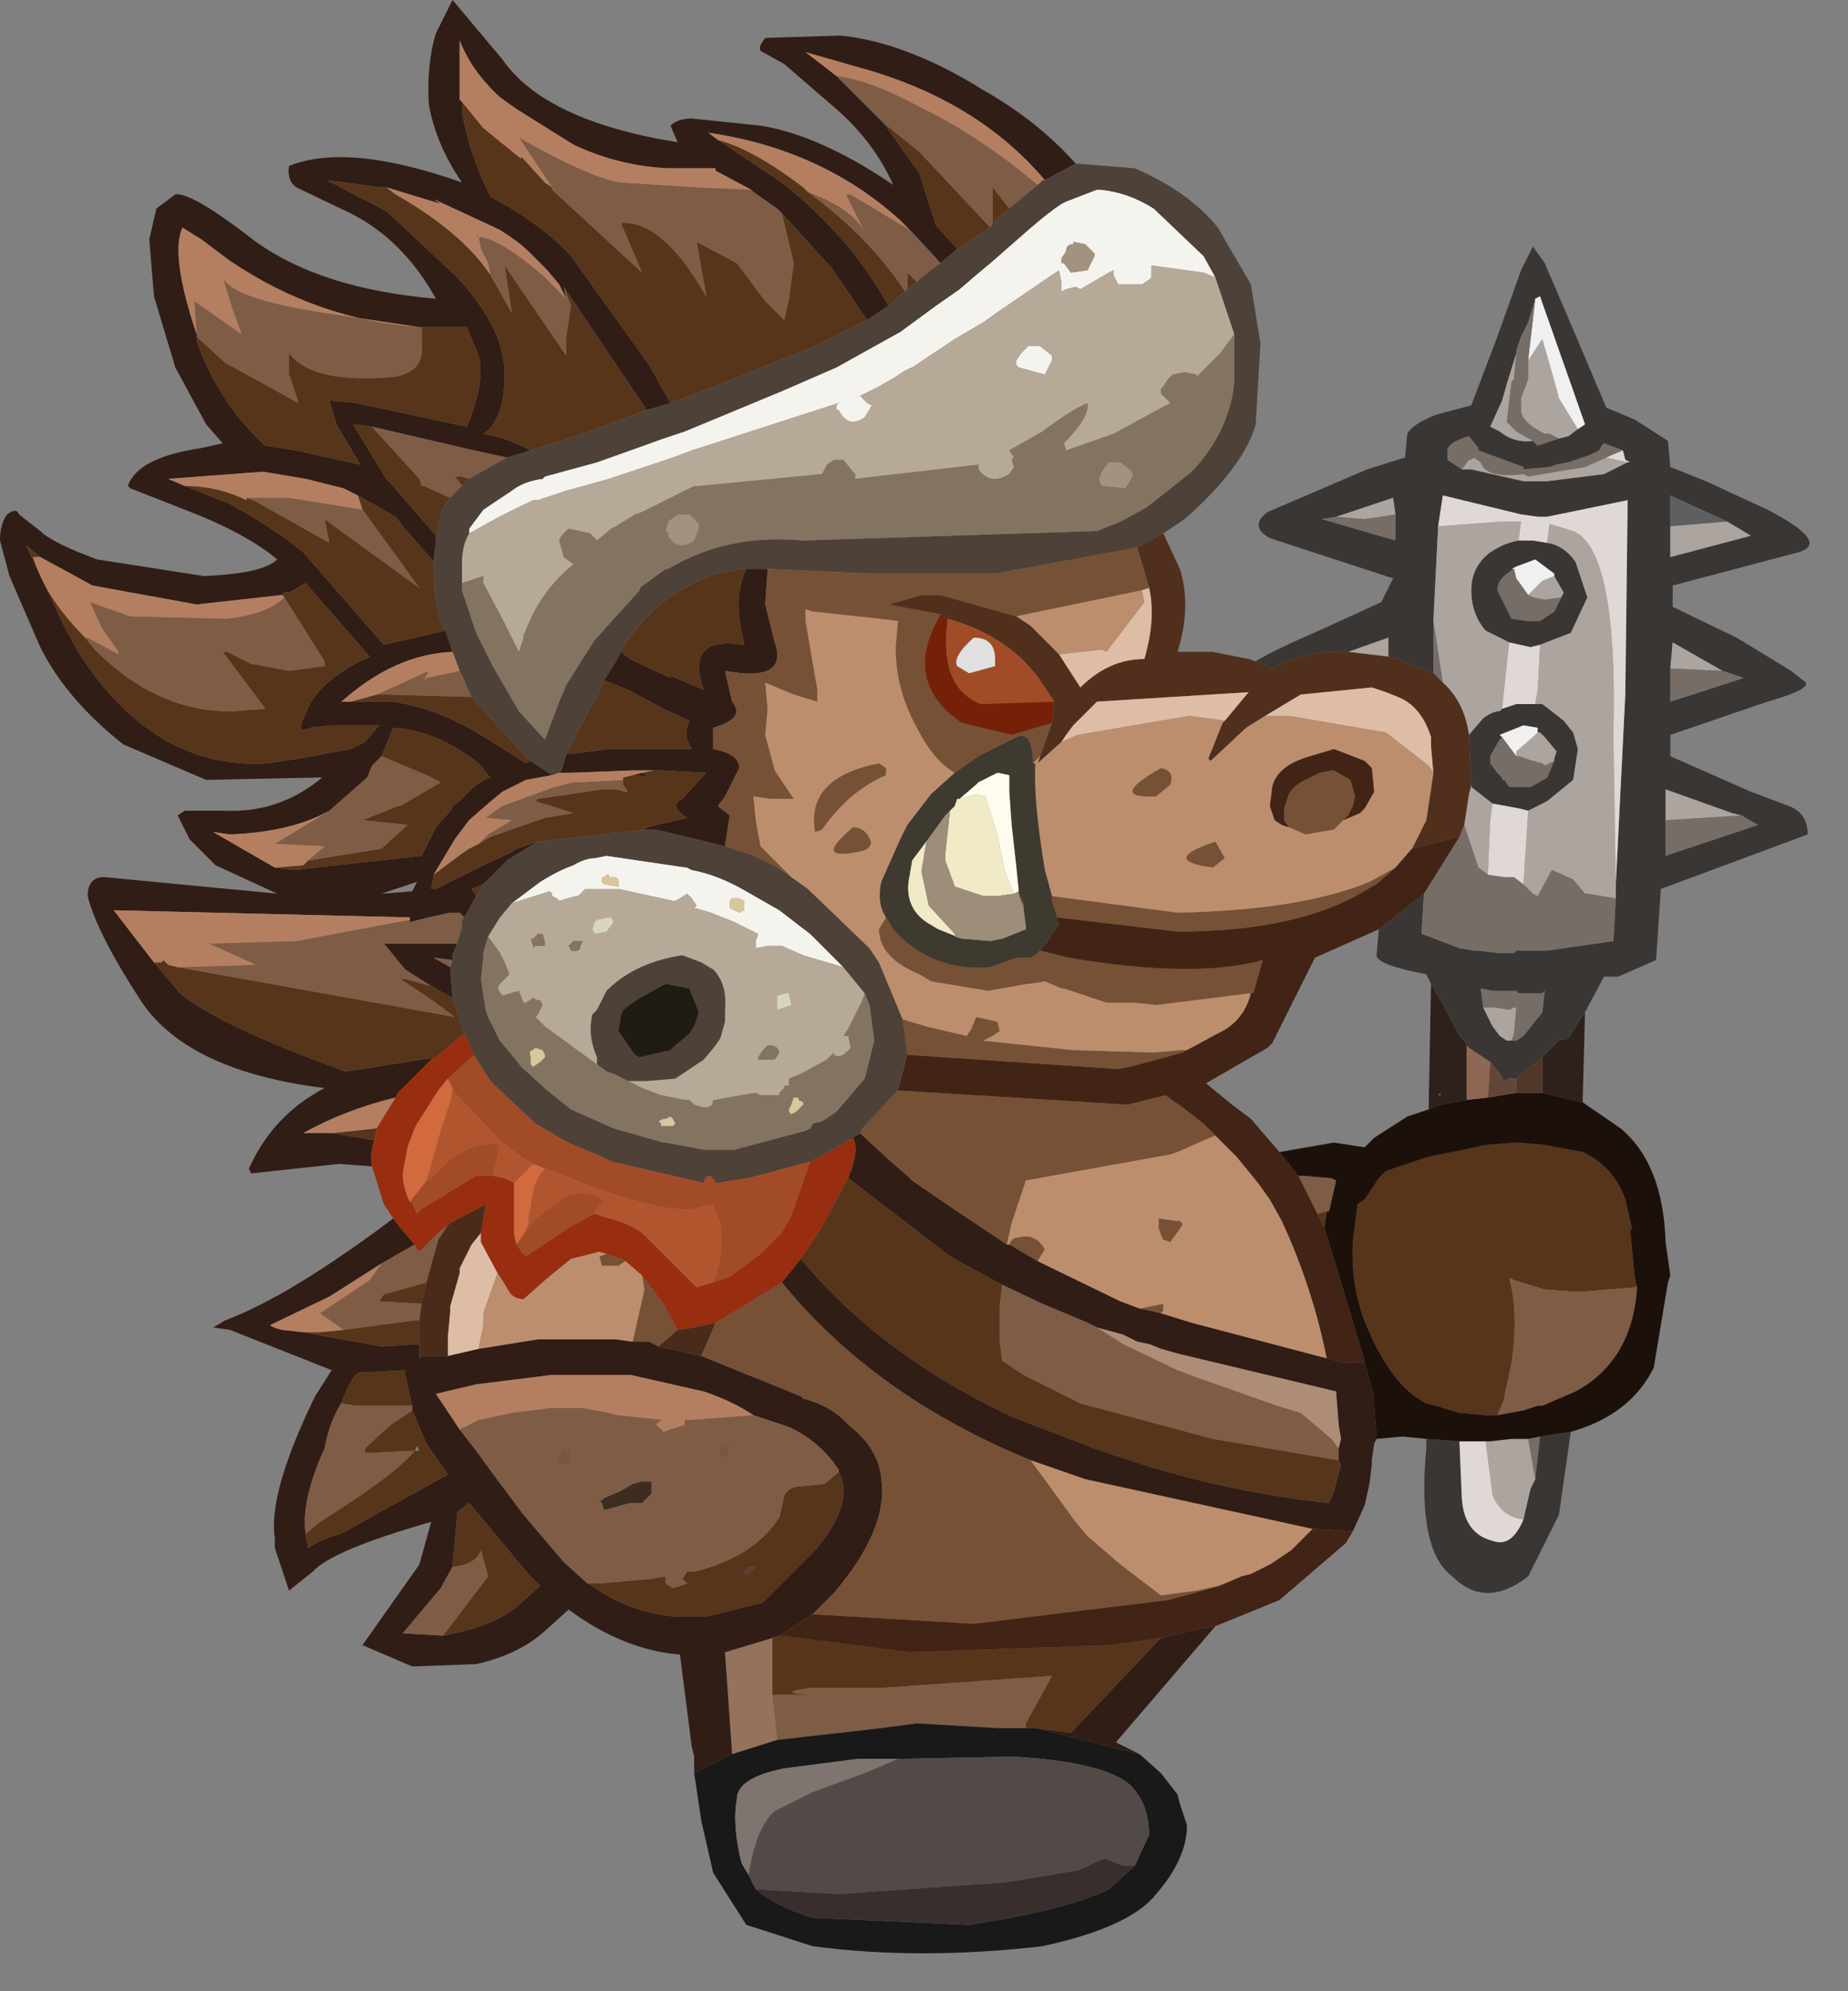 <?xml version="1.0" encoding="utf-8"?>
<svg version="1.1" id="Layer_1"
xmlns="http://www.w3.org/2000/svg"
xmlns:xlink="http://www.w3.org/1999/xlink"
xmlns:author="http://www.sothink.com"
width="39px" height="42px"
xml:space="preserve">
<rect width="100%" height="100%" fill="#808080" stroke="none"/>
<g id="536" transform="matrix(1, 0, 0, 1, 0, 0)">
<path style="fill:#95725C;fill-opacity:1" d="M16.4,36.65L16.4 36.7L15.45 37L15.3 34.85L16.3 34.55L16.3 34.95L16.3 35.75L16.4 36.65" />
<path style="fill:#301D16;fill-opacity:1" d="M18,24L18.15 23.9L18.8 24.5L19.15 24.8L19.25 24.9L20.05 25.45L21.25 26.25L21.3 26.25L21.9 26.6L22 26.65L23.65 27.45L24.05 27.6L24.3 27.65L24.5 27.7L25.15 27.9L28 28.65L28.4 28.75L28.8 28.75L29 29.45L29 29.6L29 29.65L29.05 30.35L29 30.45L28.95 30.8L28.95 30.9L28.9 31.3L28.8 31.75L28.55 32.3L27.7 32.25L22.9 31.2L21.75 30.8Q18.45 29.45 16.5 27.05L16.9 26.55Q18.6 28.6 21.4 29.9L23.1 30.55Q25.6 31.45 28.05 31.7L28.15 31.45L28.3 30.9L28.25 30.8L28.25 30.55L28.3 30.35L28.25 30.05L28.2 29.4L28.2 29.35L24.85 28.55L24.5 28.45L24.25 28.35L24 28.3L23.8 28.2L23.7 28.15L23.15 28L22.95 27.9L22 27.5L21.15 27.1L20.05 26.5L17.9 24.85Q18.15 24.25 18 24M25.35,34.35L25.65 34.3L23.55 36.75L24.05 37L21.85 36.45L22.6 36.55L24.4 34.65L24.5 34.55L25.35 34.35M14.65,37.4L14.65 37.05L14.6 36.85L14.35 34.9Q13.15 34.8 12 33.95L11.5 34.4Q10.95 34.9 10.05 35.1L8.7 35.15L7.65 34.7L8.85 33L9.1 32.1Q7 32.7 6.6 33.15L6.1 33.55L5.8 32.65L5.8 32.45Q5.65 31.5 6.65 29.45L7 28.9L4.85 28.05L4.5 28L4.75 27.85Q6.1 27.35 8.3 25.7L8.45 25.9L8.75 26.25L8.05 26.65L6.95 27.35L5.7 27.95Q5.75 28 5.95 28.05L6.4 28.1L8.05 28.4L8.85 28.35L8.85 28.65L8.9 28.6L9.45 28.6L10.1 28.45L11.35 28.25L11.8 28.25L12.25 28.25L13 28.25L13.35 28.3L13.7 28.3L13.9 28.4L14.8 28.6L16.9 29.45L16.95 29.5Q17.55 29.65 17.9 30.05Q18.55 30.55 18.6 31.2Q18.75 32.25 17.6 33.6L17.15 34.05L16.45 34.5L16.3 34.55L15.3 34.85L15.45 37L14.65 37.4M7.9,24.05Q7.8 24.35 7.85 24.6L7.15 24.55L5.3 24.75L5.25 24.65L5.3 24.55Q5.8 23.5 6.85 22.95Q4 22.6 3 21.15Q2.05 19.7 1.85 18.9Q1.85 18.5 2.2 18.5L5.85 18.85L4.55 18.25L4 17.7L3.75 17.2L3.9 17.1L4.75 17.1Q5.9 17.15 6.8 16.4L6.7 16.4L4.35 16.45L2.6 15.7Q1.4 14.75 0.85 13.65L0.2 12.15L0 11.4Q0 11.05 0.15 10.85Q0.35 10.7 0.4 10.85L0.85 11.2Q1.1 11.45 2.05 11.8L4.3 12.15Q5.55 12.1 5.85 11.8Q5.2 11.25 3.9 10.75L2.75 10.3L2.7 10.25Q2.9 9.65 4.25 9.45L4.7 9.35L4.35 8.95L3.7 7.75L3.25 6.25L3.15 5.05L3.3 4.4L3.7 4.1Q4.05 4.05 5.4 5.1Q6.8 6.1 9.2 6.3Q8.5 5.05 7.4 4.5L6.25 3.95Q6.05 3.8 6.1 3.5Q7.35 3 9.75 3.85Q9.2 3.05 9.05 2.2Q9 1.35 9.2 0.7L9.55 0L10.6 1.25Q11.5 2.55 14.3 3L14.15 2.65Q14.3 2.5 14.6 2.5L16.05 2.65Q17.3 2.85 18.85 3.9Q18.45 3 17.65 2.3L16.55 1.35L16.1 1.1Q15.95 1.05 16.15 0.8L17.75 0.75Q19.15 0.9 20.75 1.9Q21.9 2.55 22.7 3.45L22.05 3.8Q20.7 2.2 18.4 1.5L17 1.1L17.65 1.6L18.65 2.6L19.4 3.65L19.75 4.75L20.2 5.25L19.85 5.55L19.25 4.9L19.2 4.85L19 4.65Q17.35 3.15 14.95 2.8L15.15 2.95L16.5 3.85Q17.95 5 18.75 6.45L18.3 6.75L17.55 5.65L16.5 4.5L16.4 4.4L15.9 4.05L15.85 4L15.1 3.6L15.1 3.55L15.05 3.55L14.1 3.55Q13.05 3.5 12.1 3.05L10.9 2.3L10.55 2.05Q9.95 1.5 9.7 0.85L9.7 2.1L9.75 2.15L9.75 2.35Q9.9 3.25 10.35 4.15Q11.4 4.7 12.05 5.4L13.7 7.7L14.15 8.5L13.65 8.65L12.1 6.35L11.9 6.05L11.95 6.3L11.8 6L11.55 5.7L11.15 5.3Q10.95 5.1 10.55 4.85L9.8 4.5L9.15 4.2L9.3 4.3L8.15 3.95L8.05 3.95L8 3.95L6.9 3.8L8.15 4.45L9.6 5.8Q10.65 6.9 10.65 7.9Q10.65 8.85 10.2 9.15Q10.75 9.25 11.2 9.5L10.7 9.65L10 9.5L7.85 9L7.45 8.95L8.15 10.1L8.25 10.2L9.2 11.3L9.2 11.4L9.15 11.85L8.5 11.1L8.35 10.9L7.55 10.45L7.25 10.3L6.45 10.1L5.55 9.95L3.55 10.1L3.9 10.25L4.65 10.55L4.8 10.6Q5.8 11.15 6.4 11.65L8.1 13.6L9.4 13.3L9.55 13.75Q8.3 13.8 7.15 14.85L7.2 14.8L7.25 14.8L7.4 14.8L7.8 14.8L8.3 14.8Q9.25 14.95 10.15 15.5L11.1 16.1L11.2 16.05L11.65 16.35L11.1 16.45L10.6 16.7L10.3 16.95L9.9 17.3L9.75 17.5L9.6 17.7L9.15 18.45L9.15 18.5L9.1 18.75L9.2 18.75L9.5 18.6L10.1 18.3L10.3 18.2L10.75 18L10.9 17.9L11.2 17.8L11.35 17.75L10.7 18.15L10.2 18.65L9.95 18.75L10.05 18.9L9.8 19.35L9.7 19.25L9.5 19.25L9.05 19.35L8.65 19.45L8.65 19.4L8.65 19.35L2.4 19.2L3.25 20.3L3.8 20.95Q4.65 21.65 7.3 22.6L9.2 22.3L9.15 22.3L8.4 23.05L8.35 23.15Q7.3 23.4 6.4 23.9L7 23.9L7.9 24.05M12.05,15.9L12.85 15.8L13.05 15.8L13.1 15.8L13.95 15.8L14.6 15.8Q14.4 15.5 14.55 15.2L14 14.95L13.25 14.55L12.75 14.35L13 13.95L13.1 13.75L13.3 13.9L13.4 13.95L14.15 14.3L14.15 14.25L14.85 14.55Q14.45 13.4 15.7 13.6L15.7 13.55Q15.45 12.6 15.75 12L16.2 12L16.15 12.75L16.35 13.55Q16.65 14.4 15.3 14.15L15.45 14.8Q15.75 15.15 15.05 15.35L15.05 15.8Q15.6 15.9 15.6 16.2L15.3 16.8L15.15 17L15.4 17.2L15.3 17.85L13.85 17.5L13.6 17.5L13.65 17.45L13.85 17.4L14.5 17.25Q14.1 17 14.4 16.85L14.9 16.3L13.95 16.25L13.55 16.25L13.35 16.25L12.05 16.3L11.95 16.3L11.8 16.3L11.85 16.25L11.95 15.9L12.05 15.9M4.15,7.1L4.15 7.2Q4.65 8.55 5.6 9.4L6.25 9.5L7.6 9.8L7.1 8.95L6.95 8.45L7.5 8.5L8.45 8.7L9.85 9Q10.25 8.05 10.1 7.5L9.85 6.9L9.35 6.9L8.9 6.9L8.85 6.9Q6.7 6.75 4.85 5.5L4.25 5.05L3.85 4.8Q3.6 5.35 4.1 6.9L4.15 7.05L4.15 7.1M4.15,12.75L1.95 12.35L0.85 11.75L0.55 11.5L1.35 13.2L1.65 13.75Q3.25 16.25 5.65 16.1L6.3 16L7.4 15.8L7.7 15.65L8 15.3L7 15.3L6.55 15.35Q6.25 15.5 6.4 15.15L6.45 15.05Q6.7 14.35 7.8 13.85L6.45 12.3L6.1 12.5Q6.05 12.45 5.95 12.55L4.15 12.75M7.85,16.15L7.75 16.4L6.95 17.1Q6.15 17.55 4.85 17.6L4.5 17.55L5.8 18.3L6.2 18.35L8.9 18.05L9.2 17.45L9.55 17.05L9.55 17L9.7 16.9Q10.1 16.45 10.35 16.4L10.3 16.35L10.1 16.1Q9.2 15.4 8.3 15.35L8.05 15.95L7.85 16.15M13.7,16.4L13.45 16.35L13.35 16.35L13.55 16.3L13.7 16.4M8.55,20.45L8.1 19.9L9.65 19.9L9.55 20.15L9.55 20.25L9.15 20.2L9.5 20.4L9.55 21.05L9.1 20.8L8.55 20.45M8.8,18.6L8.05 18.85L8.7 18.8L8.8 18.6M14.85,29.35L13.3 29L13.1 29L13 29L12.65 29L12.25 29L12.05 29L11.65 29L11.25 29.05L10.05 29.2L9.2 29.4L9.7 30.15L10.05 30.6L10.45 31.15L11.05 31.95L11.9 32.95L12.4 33.4L12.5 33.45Q13.25 34 14.25 34.1L14.45 34.1L14.9 34.1L16.1 33.8L17.2 32.7Q18.05 31.7 17.7 31.05L17.7 31Q17.3 30.4 16.65 30.1L15.9 29.85Q15.45 29.55 14.85 29.35M9.35,34.5Q10.45 34.3 10.95 33.85L11.4 33.45L11.15 33.2L10.4 32.3L9.9 31.7L9.65 31.9L9.55 33.05L9.3 33.5L8.5 34.45L9.35 34.5M8.7,29.75L8.7 29.65L8.55 29L8.55 28.9L7.6 28.95Q7.45 28.95 7.2 29.6Q6.95 30 6.85 30.55Q6.35 31.65 6.45 32.35L6.5 32.65Q6.8 32.45 7.2 32.35L9.45 31.1L9 30.45L8.7 29.75" />
<path style="fill:#57351A;fill-opacity:1" d="M20.95,3.95L21.3 4.4L20.95 4.7L20.95 3.95M19.4,3.2L20.9 4.8L20.2 5.25L19.75 4.75L19.4 3.65L18.65 2.6L19.4 3.2M19.15,5.75L19.35 5.95L19.15 6.1L19.15 5.75M19.1,6.15L18.75 6.45Q17.95 5 16.5 3.85L15.15 2.95Q15.9 3.15 16.95 3.95L17.05 4.05Q18.35 5 19.1 6.15M18.3,6.75L17.2 7.3L14.95 8.2L14.15 8.5L13.7 7.7L12.05 5.4Q11.4 4.7 10.35 4.15Q9.9 3.25 9.75 2.35L9.75 2.15L10.2 2.7L11 3.35L11 3.3L11.5 3.85L11.65 3.95L11.65 4L13.55 5.75L13.1 4.7Q14 4.65 14.9 6.25L14.9 6.2L14.7 5.1L15.55 5.55L16.15 6.35L16.55 6.75L16.65 6.3L16.75 5.55L16.5 4.5L17.55 5.65L18.3 6.75M11.9,6.05L12.1 6.35L13.65 8.65L12.3 9.15L11.2 9.5Q10.75 9.25 10.2 9.15Q10.65 8.85 10.65 7.9Q10.65 6.9 9.6 5.8L8.15 4.45L6.9 3.8L8 3.95L8.05 3.95L8.15 3.95L8.35 4.1Q9.75 4.9 10.35 5.8L10.8 6.6L10.65 5.6L11.95 7.5L11.95 7.1L12.05 6.45L11.9 6.05M9.9,10.1L9.75 10.25L9.6 10.05L9.65 10.05L9.75 10.05L9.9 10.1M8.25,10.2L8.15 10.1L7.45 8.95L7.85 9L8.85 10.1L8.9 10.25L8.95 10.25L9.5 10.5L9.35 10.7L9.2 11.3L8.25 10.2M7.65,10.75L7.55 10.45L8.35 10.9L8.5 11.1L9.15 11.85Q9.15 12.7 9.3 13.1L9.4 13.3L8.1 13.6L6.4 11.65Q5.8 11.15 4.8 10.6L4.65 10.55L3.9 10.25Q4.6 10.25 5.2 10.55L5.2 10.5L5.35 10.55L6.95 11.45L6.85 10.95L8.85 12.4L7.65 10.75M11.1,16.1L10.15 15.5Q9.25 14.95 8.3 14.8L7.8 14.8L7.4 14.8L7.95 14.65L8.15 14.65L9.95 14.7L10.95 15.8L11.2 16.05L11.1 16.1M11.95,15.9L12.45 14.95L12.55 14.8L12.75 14.35L13.25 14.55L14 14.95L14.55 15.2Q14.4 15.5 14.6 15.8L13.95 15.8L13.1 15.8L13.05 15.8L12.85 15.8L12.05 15.9L11.95 15.9M13.1,13.75Q13.6 12.9 14.3 12.5Q14.95 12.05 15.75 12Q15.45 12.6 15.7 13.55L15.7 13.6Q14.45 13.4 14.85 14.55L14.15 14.25L14.15 14.3L13.4 13.95L13.3 13.9L13.1 13.75M33.3,27.25L32.6 27.2L31.95 27L31.85 26.95Q32.05 27.7 31.9 28.75L31.75 29.45L31.75 29.5L31.6 29.85L31.35 29.85L30.8 29.8L30.3 29.65L30.1 29.6Q29.4 29.25 28.9 28.1Q28.5 27.25 28.55 26.2L28.65 25.4L28.8 25.3L29.1 24.85L29.25 24.7L30.15 24.4L30.9 24.25L31.35 24.15L32 24.1L32.05 24.1L32.6 24.15L33.4 24.3Q34.05 24.6 34.3 25.3L34.45 25.95L34.4 25.9L34.5 26.95L34.55 27.15L33.3 27.25M8.9,6.9L9.35 6.9L9.85 6.9L10.1 7.5Q10.25 8.05 9.85 9L8.45 8.7L7.5 8.5L6.95 8.45L7.1 8.95L7.6 9.8L6.25 9.5L5.6 9.4Q4.65 8.55 4.15 7.2L4.15 7.1L4.75 7.65L6.3 8.5L6.1 7.9L6.1 7.45Q6.6 8.1 8.3 7.95Q8.95 7.85 8.9 7.3L8.9 6.9M2,13.7Q3.35 15.05 4.95 15L5.6 14.95L4.7 13.75L4.8 13.75L5.3 14L6.1 14.15L6.85 14.05L6.85 13.95L6 12.6L5.95 12.55Q6.05 12.45 6.1 12.5L6.45 12.3L7.8 13.85Q6.7 14.35 6.45 15.05L6.4 15.15Q6.25 15.5 6.55 15.35L7 15.3L8 15.3L7.7 15.65L7.4 15.8L6.3 16L5.65 16.1Q3.25 16.25 1.65 13.75L1.35 13.2L0.55 11.5L0.85 11.75L0.7 11.75Q0.95 12.6 1.8 13.45L2 13.7M6.4,18.25L6.5 18.15L8.05 17.9L8.6 17.4L7.65 17.3L8.4 17L8.45 17L9.3 16.5L9 16.35L8.05 15.95L8.3 15.35Q9.2 15.4 10.1 16.1L10.3 16.35L10.35 16.4Q10.1 16.45 9.7 16.9L9.55 17L9.55 17.05L9.2 17.45L8.9 18.05L6.2 18.35L5.8 18.3L6.4 18.25M13.55,16.3L13.8 16.25L14.05 16.25L13.95 16.25L14.9 16.3L14.4 16.85Q14.1 17 14.5 17.25L13.85 17.4L13.65 17.45L13.6 17.5L11.35 17.75L11.2 17.8L10.9 17.9L10.75 18L10.3 18.2L10.1 18.3L9.5 18.6L9.2 18.75L9.1 18.75L9.15 18.5L9.15 18.45L9.75 18L9.9 17.9L10.1 17.8L10.35 17.65L11.5 17.25L12.1 17.15L11.3 16.9L11.35 16.85L12.7 16.65L13 16.65L13.2 16.7L13.25 16.7L13.15 16.55L13.15 16.45L13.15 16.4L13.35 16.35L13.45 16.35L13.7 16.4L13.55 16.3M9.6,21.45L9.05 21.05L8.45 20.65L8.55 20.65L9.1 20.8L9.55 21.05L9.8 21.8L9.2 22.3L7.3 22.6Q4.65 21.65 3.8 20.95L3.25 20.3L3.3 20.3L3.4 20.3L3.45 20.25L3.55 20.35L3.75 20.4L9.6 21.45M10.05,18.9L9.95 18.75L10.2 18.65L10.05 18.9M7,23.9L7.95 23.8L7.9 24.05L7 23.9M21.1,27.55L21.1 28.3L21.15 28.7L21.6 29L22.8 29.6L25.6 30.35L28.25 30.8L28.3 30.9L28.15 31.45L28.05 31.7Q25.6 31.45 23.1 30.55L21.4 29.9Q18.6 28.6 16.9 26.55L17.3 25.95L17.9 24.85L20.05 26.5L21.15 27.1L21.1 27.55M6.75,28.1L7.25 28.05L8.75 27.85L8.85 27.85L8.85 28L8.85 28.35L8.05 28.4L6.4 28.1L6.75 28.1M12.55,33.4L12.65 33.4L13.75 33.3L14.05 33.25L14.05 33.4L14.2 33.5L14.5 33.4L14.4 33.3L14.5 33.15L14.65 33.15Q15.9 32.85 16.45 32L16.55 31.55Q16.65 31.35 16.9 31.35L17.4 31.3L17.7 31.05Q18.05 31.7 17.2 32.7L16.1 33.8L14.9 34.1L14.45 34.1L14.25 34.1Q13.25 34 12.5 33.45L12.4 33.4L12.55 33.4M9.65,31.9L9.9 31.7L10.4 32.3L11.15 33.2L11.4 33.45L10.95 33.85Q10.45 34.3 9.35 34.5L10.3 33.25L10.15 32.7Q10.05 33 9.55 33.05L9.65 31.9M15.7,33.15L15.7 33.2L15.8 33.2L15.95 33.05L15.8 33.05L15.7 33.15M16.45,34.5L19.2 34.85L23.45 34.7L24.5 34.55L24.4 34.65L22.6 36.55L21.85 36.45L21.65 36.45L21.65 36.35L22.2 35.35L18.65 35.6L17.35 35.6L17.15 35.6Q16.3 35.7 17.15 35.75L16.3 35.75L16.3 34.95L16.3 34.55L16.45 34.5M9.5,25.8L9.45 25.85L9.5 25.8M8,27.45L8.1 27.3L9 27.05L8.9 27.5L8 27.45M9,30.45L9.45 31.1L7.2 32.35Q6.8 32.45 6.5 32.65L6.45 32.35L6.75 32.1Q8.35 31.1 8.75 30.6L7.7 30.65L7.7 30.55L8.25 30.05L8.7 29.75L9 30.45M8.7,29.65L8.65 29.65L7.5 29.65L7.2 29.6Q7.45 28.95 7.6 28.95L8.55 28.9L8.55 29L8.7 29.65M8.85,30.6L8.8 30.5L8.75 30.6L8.85 30.6M27.8,25.6L28 25.55L27.95 25.9L27.8 25.6" />
<path style="fill:#7F5C46;fill-opacity:1" d="M18.65,2.6L17.65 1.6Q18.4 1.7 19.4 2.25Q20.65 2.85 21.9 3.9L21.3 4.4L20.95 3.95L20.95 4.7L20.9 4.8L19.4 3.2L18.65 2.6M17.05,4.05Q18 4.4 18.25 4.9L17.85 4.1L17.95 4.1L19.2 4.85L19.25 4.9L19.85 5.55L19.45 5.85L19.35 5.95L19.15 5.75L19.15 6.1L19.1 6.15Q18.35 5 17.05 4.05M10,9.5L10.7 9.65L9.9 10.1L9.75 10.05L9.65 10.05L9.6 10.05L9.75 10.25L9.5 10.5L8.95 10.25L8.9 10.25L8.85 10.1L7.85 9L10 9.5M9.7,14.15L9.8 14.35L9.95 14.7L8.15 14.65L7.95 14.65L9.05 14.15L8.95 14.35L9 14.3L9.7 14.15M31.6,29.85L31.75 29.5L31.75 29.45L31.9 28.75Q32.05 27.7 31.85 26.95L31.95 27L32.6 27.2L33.3 27.25L34.55 27.15Q34.45 28.7 33.25 29.35L32.55 29.65L32.45 29.65L32.3 29.7L32.15 29.75L31.6 29.85M16.5,4.5L16.75 5.55L16.65 6.3L16.55 6.75L16.15 6.35L15.55 5.55L14.7 5.1L14.9 6.2L14.9 6.25Q14 4.65 13.1 4.7L13.55 5.75L11.65 4L11.65 3.95L10.95 2.9Q12.45 3.75 13.1 3.85L14.7 3.95L15.8 4L15.85 4L15.9 4.05L16.4 4.4L16.5 4.5M12.05,6.45L11.95 7.1L11.95 7.5L10.65 5.6L10.8 6.6L10.35 5.8L10.3 5.55L10.15 5.25L10.1 5Q10.5 5 11.45 5.8L11.8 6.15L11.95 6.3L11.9 6.05L12.05 6.45M8.9,7.3Q8.95 7.85 8.3 7.95Q6.6 8.1 6.1 7.45L6.1 7.9L6.3 8.5L4.75 7.65L4.15 7.1L4.15 7.05L4.1 6.35L5.1 7.05L4.9 6.5L4.7 5.85Q4.9 6.3 6.85 6.6L8.85 6.9L8.9 6.9L8.9 7.3M6,12.6L6.85 13.95L6.85 14.05L6.1 14.15L5.3 14L4.8 13.75L4.7 13.75L5.6 14.95L4.95 15Q3.35 15.05 2 13.7L1.8 13.45L1.85 13.45L2.5 13.8L2.5 13.75L2.15 13.25L1.9 12.7L2.75 13L4.8 13.05Q5.65 12.95 6 12.6M8.85,12.4L6.85 10.95L6.95 11.45L5.35 10.55L5.2 10.5L6.1 10.5L7.65 10.75L8.85 12.4M6.95,17.1L7.75 16.4L7.85 16.15L8.05 15.95L9 16.35L9.3 16.5L8.45 17L8.4 17L7.65 17.3L8.6 17.4L8.05 17.9L6.5 18.15L6.85 17.85L5.8 17.8L6.95 17.1M13.15,16.55L13.25 16.7L13.2 16.7L13 16.65L12.7 16.65L11.35 16.85L11.3 16.9L12.1 17.15L11.5 17.25L10.35 17.65L10.1 17.8L10.3 17.6L10.8 17.3L10.25 17.25L10.6 17L11.7 16.6L12.1 16.5L12.25 16.5L13.15 16.45L13.15 16.55M9.1,20.8L8.55 20.65L8.45 20.65L9.05 21.05L9.6 21.45L3.75 20.4L5.4 20.35L4.4 19.9L4.5 19.9L6.25 19.85L8.65 19.4L8.65 19.45L9.05 19.35L9.5 19.25L9.7 19.25L9.8 19.35L9.75 19.4L9.75 19.55L9.65 19.9L8.1 19.9L8.55 20.45L9.1 20.8M9.5,20.4L9.15 20.2L9.55 20.25L9.5 20.4M21.15,27.1L22 27.5L22.95 27.9L23.15 28L23.7 28.35L24.85 28.9L25.25 29.05L26.95 29.65L27.45 29.8L28.1 30.35L28.25 30.55L28.25 30.8L25.6 30.35L22.8 29.6L21.6 29L21.15 28.7L21.1 28.3L21.1 27.55L21.15 27.1M15.25,30.5L15.15 30.65L15.35 30.8L15.4 30.5L15.25 30.5M8.75,27.85L7.25 28.05L6.75 27.7L7.8 27L8.05 26.65L8.75 26.25L8.8 26.35L8.85 26.4L9.3 25.95L9.45 25.85L9.25 26.15L9 27.05L8.1 27.3L8 27.45L8.9 27.5L8.85 27.85L8.75 27.85M12.4,33.4L11.9 32.95L11.05 31.95L10.45 31.15L10.05 30.6L9.7 30.15L10.1 29.95L10.8 29.8L11.6 29.7L12.05 29.7L12.3 29.7L12.85 29.8L13.05 29.85L14 29.95Q13.95 29.95 13.85 30.05L14 30.2L14.45 30.05L14.45 29.95L14.55 29.95L15.9 29.85L16.65 30.1Q17.3 30.4 17.7 31L17.7 31.05L17.4 31.3L16.9 31.35Q16.65 31.35 16.55 31.55L16.45 32Q15.9 32.85 14.65 33.15L14.5 33.15L14.4 33.3L14.5 33.4L14.2 33.5L14.05 33.4L14.05 33.25L13.75 33.3L12.65 33.4L12.55 33.4L12.4 33.4M11.75,30.8L11.9 30.9L12.05 30.85L12.05 30.65L11.9 30.5L11.75 30.8M13.55,31.7L13.75 31.5L13.75 31.25L13.55 31.25L13.35 31.3L13.1 31.45L12.75 31.6L12.7 31.65L12.65 31.65L12.7 31.7L12.75 31.85L13.3 31.7L13.5 31.7L13.55 31.7M8.5,34.45L9.3 33.5L9.55 33.05Q10.05 33 10.15 32.7L10.3 33.25L9.35 34.5L8.5 34.45M21.6,36.45L21.05 36.45L19.35 36.35L18.6 36.45L16.4 36.7L16.4 36.65L16.3 35.75L17.15 35.75Q16.3 35.7 17.15 35.6L17.35 35.6L18.65 35.6L22.2 35.35L21.65 36.35L21.65 36.45L21.6 36.45M7.5,29.65L8.65 29.65L8.7 29.65L8.7 29.75L8.25 30.05L7.7 30.55L7.7 30.65L8.75 30.6Q8.35 31.1 6.75 32.1L6.45 32.35Q6.35 31.65 6.85 30.55Q6.95 30 7.2 29.6L7.5 29.65M27.4,24.8L27.5 24.8L28.1 24.85L28.2 24.9L28.05 25.55L28 25.55L27.8 25.6L27.4 24.8" />
<path style="fill:#191919;fill-opacity:1" d="M24.05,37L24.5 37.4L24.85 37.85L24.9 38.05L25.05 38.5Q25.05 39.2 24.4 39.95Q23.85 40.65 22 41.05Q19.4 41.35 17.15 41.05L15.75 40.6L15.05 39.5L14.8 38.4L14.65 37.4L15.45 37L16.4 36.7L18.6 36.45L19.35 36.35L21.05 36.45L21.6 36.45L21.65 36.45L21.85 36.45L24.05 37M15.95,39.85Q16.35 40.2 17.15 40.45L20.45 40.6Q22.45 40.3 23.4 39.85L23.95 39.35L24.25 38.7Q24.25 38.05 23.85 37.65Q23.4 37.25 22 37.1L21.4 37.05L18.95 37.1L18.1 37.1L16.55 37.3Q15.55 37.5 15.55 37.95Q15.45 38.5 15.65 39.3L15.8 39.55L15.95 39.85" />
<path style="fill:#7E7470;fill-opacity:1" d="M18.25,37.4L17.15 37.8L16.35 38.2Q15.95 38.55 15.8 39.55L15.65 39.3Q15.45 38.5 15.55 37.95Q15.55 37.5 16.55 37.3L18.1 37.1L18.95 37.1L18.25 37.4" />
<path style="fill:#524A47;fill-opacity:1" d="M23.7,39.35L23.3 39.2L22.75 39.45L21.25 39.7L17.7 39.95L15.95 39.85L15.8 39.55Q15.95 38.55 16.35 38.2L17.15 37.8L18.25 37.4L18.95 37.1L21.4 37.05L22 37.1Q23.4 37.25 23.85 37.65Q24.25 38.05 24.25 38.7L23.95 39.35L23.7 39.35" />
<path style="fill:#382F2C;fill-opacity:1" d="M23.95,39.35L23.4 39.85Q22.45 40.3 20.45 40.6L17.15 40.45Q16.35 40.2 15.95 39.85L17.7 39.95L21.25 39.7L22.75 39.45L23.3 39.2L23.7 39.35L23.95 39.35" />
<path style="fill:#3A3634;fill-opacity:1" d="M33.1,21.9L32.9 21.95L32.55 22.3L32 22.75L31.95 22.75L31.85 22.75L31.75 22.8L31.7 22.75L31.7 22.7L31.45 22.4L31 22.1L30.95 22.05L30.9 21.95L30.8 21.85L30.4 21.1L30.2 20.75L30.1 20.55Q29.05 20.35 29.05 20.15L29.1 19.6L30.05 18.85L30 19.7L30.15 19.75L30.8 20L31.1 20.05L31.2 20.05L31.6 20.1L31.95 20.1L32 20.05L32.55 20.05L32.65 20.05L34.05 19.85L34.1 18.95L34.1 18.65L34.3 14.65L34.35 10.55L32.65 10.9L32.45 10.9L32.1 10.85L30.45 10.45L30.35 11.1L30.25 13.1L30.25 14.2L29.5 13.9L29.3 13.85L29.3 13.45L28.45 13.75Q27.45 13.7 26.8 14.15Q26.85 14.05 26.5 13.95Q26.8 13.75 27.95 13.25L29.15 12.7L29.4 12.2L26.8 11.35Q26.35 11.1 26.75 10.8L27.45 10.5L28.85 9.9L29.65 9.65L29.7 9.15Q29.8 8.95 30.3 8.75L31.05 8.55L31.6 7.1L32.1 5.7L32.35 5.2L32.6 5.55L33.2 6.95L33.9 8.6L34.5 8.85L35.2 9.3L35.25 9.85L36 10.15L37.3 10.75Q38.65 11.45 37.95 11.65L35.3 12.35L35.3 12.8L36.65 13.45L37.8 14.15L38.05 14.35Q38.35 14.5 37.3 14.8L35.25 15.5L35.25 15.95L36.95 16.7L37.75 17Q38.15 17.15 38.15 17.6L35.05 18.75L34.95 20.25L34.15 20.6L33.85 20.6L33.45 21.35L33.1 21.9M32.5,30.3L33.15 30.2L32.9 31.95L32.8 32.15L32.25 33.25Q31.35 33.95 30.65 33.25Q29.9 32.7 30.1 30.55L30.1 30.35L30.8 30.4L30.85 31.6Q30.9 32.35 31.5 32.5Q31.9 32.65 32.15 32.05L32.3 31.4L32.4 31.2L32.5 30.3M32.25,6.8L32.1 7.1L32 7.4L32 7.45L31.8 8.1L31.7 8.45L31.45 9L31.65 9.1Q31.95 9.35 32.35 9.3L32.45 9.4L32.9 9.25L33.1 9.2L33.3 9.05L33.45 8.95L32.5 6.25L32.4 6.3L32.25 6.8M31.05,9.9L32.15 10.15L32.45 10.15L32.65 10.15L33.85 10L34.35 9.75L34.4 9.75L34.3 9.7L34.25 9.5L33.85 9.35L33.8 9.4L33.75 9.5L33.55 9.6L33.1 9.75L32.85 9.8L32.7 9.85L32.15 9.9L32.15 9.85L31.2 9.5L31.2 9.45L31 9.2Q30.5 9.35 30.55 9.55L30.55 9.7L30.85 9.9L31.05 9.9M33.25,11.85L33.5 12.6L33.15 13.35L32.5 13.6L32.3 13.65L31.85 13.55L31.35 13.3Q31.05 12.95 31.05 12.45Q31.05 11.95 31.45 11.65Q31.75 11.45 32.05 11.4L32.35 11.4L32.65 11.45Q33 11.5 33.25 11.85M31.6,12.45L31.85 12.95L31.9 13.05L32.25 13.1L32.5 13.1L32.8 12.9L32.95 12.6L33 12.5L32.8 12.15L32.8 12.1L32.6 11.95L32.4 11.8L32 11.95L31.9 12L31.95 12Q31.6 12.2 31.6 12.45M35.25,10.45L35.25 11.1L35.25 11.75L36.95 11.3L36.45 11L35.25 10.45M28.2,10.9L27.9 10.95L29.45 11.4L29.45 10.85L29.4 10.5L28.2 10.9M32.05,17.05L31.5 16.95L31.05 16.6L31.05 16.55L31 15.5L31.3 15.15Q31.5 15 31.65 15L31.7 14.95L32 14.85L32.4 14.85L32.55 14.85L33 15.2L33.2 15.45L33.3 15.8L33.2 16.45L32.65 16.9L32.25 17.1L32.05 17.05M36.55,17.15L35.15 16.65L35.15 17.3L35.15 17.45L35.15 18.05L37.1 17.4L36.75 17.2L36.55 17.15M35.3,13.55L35.25 14.1L35.25 14.8L36.8 14.3L36.35 14.15L35.3 13.55M31.65,15.6L31.45 15.95L31.45 16.1L31.6 16.3L31.7 16.4L31.7 16.45L31.75 16.45L31.85 16.6L32.15 16.6L32.3 16.6L32.65 16.4L32.8 16.05L32.8 16L32.85 15.85L32.6 15.55L32.5 15.45L32.45 15.45L32.45 15.35L32.15 15.3L31.65 15.5L31.7 15.55L31.65 15.6M32,21.95L32.15 21.85L32.55 21.35L32.6 20.9L32.55 20.95L32.05 20.95L32 20.9L31.85 20.9L31.5 20.9L31.25 20.85L31.3 21.25L31.5 21.65L31.65 21.85L31.8 21.95L31.9 21.95L32 21.95" />
<path style="fill:#ACA49F;fill-opacity:1" d="M28.45,13.75L29.3 13.45L29.3 13.85L28.45 13.75M30.25,13.1L30.35 11.1L31.7 11L32.1 11L32.05 11.4Q31.75 11.45 31.45 11.65Q31.05 11.95 31.05 12.45Q31.05 12.95 31.35 13.3L31.85 13.55L31.7 14.95L31.65 15Q31.5 15 31.3 15.15L31 15.5Q30.9 14.8 30.45 14.4L30.25 13.1M32.5,13.6L33.15 13.35L33.5 12.6L33.25 11.85Q33 11.5 32.65 11.45L32.7 11.05L33.2 11.2Q34.15 11.6 34.05 15.5L34.1 18.65L34.1 18.95L33.5 18.85L33.45 18.85L33.2 18.55L32.75 18.35L32.45 18.9L32.35 18.85L32.15 18.65L32.25 17.1L32.65 16.9L33.2 16.45L33.3 15.8L33.2 15.45L33 15.2L32.55 14.85L32.4 14.85L32.45 14.55L32.5 13.6M32.25,7.6L32.55 7.15L32.85 8.2L32.9 8.4L33.3 9.05L33.1 9.2L32.9 9.25L32.7 9.15L32.6 9.15Q32.1 8.9 32.1 8.65L32.1 8.4L32.25 8L32.25 7.6M31.95,8L31.9 8.05L31.85 8.45L31.8 8.9L32 9.1L32.35 9.3Q31.95 9.35 31.65 9.1L31.45 9L31.7 8.45L31.8 8.1L32 7.45L31.95 8M34.35,9.75L33.85 10L32.65 10.15L32.45 10.15L32.15 10.15L31.05 9.9L30.85 9.9L31 9.7L31.05 9.7L31.1 9.65L31.25 9.75Q31.35 10.1 32.15 10L32.25 10.05L33.45 9.85L33.9 9.65L34.35 9.75M32.6,12.65L32.35 12.6L32.25 12.55L32.55 12.25L32.8 12.15L33 12.5L32.95 12.6L32.6 12.65M36.45,11L36.95 11.3L35.25 11.75L35.25 11.1L36.45 11M29.4,10.5L29.45 10.85L28.8 10.95L28.2 10.9L29.4 10.5M31.45,17.3L31.4 18.45L31.2 18.3L30.9 17.4L31 16.75L31.05 16.55L31.05 16.6L31.5 16.95L31.45 17.3M35.15,17.3L35.15 16.65L36.55 17.15L36.75 17.2L35.15 17.3M36.35,14.15L35.25 14.1L35.3 13.55L36.35 14.15M32.6,16.15L32.55 16.1L32.35 16.05L32.05 15.95L32 15.95L32 15.85L32.4 15.5L32.45 15.45L32.5 15.45L32.6 15.55L32.85 15.85L32.8 16L32.8 16.05L32.6 16.15M31.55,21.25L31.85 21.3L31.95 21.25L32 21.25L31.95 21.8L31.9 21.95L31.8 21.95L31.65 21.85L31.5 21.65L31.3 21.25L31.55 21.25M32.4,31.2L32.3 31.4L32.15 32.05Q31.7 32 31.5 31.55L31.35 30.4L31.45 30.4L31.9 30.35L32.25 30.35L32.4 31.2" />
<path style="fill:#F0F0F0;fill-opacity:1" d="M32.9,8.4L32.85 8.2L32.55 7.15L32.25 7.6L32.4 6.3L32.5 6.25L33.45 8.95L33.3 9.05L32.9 8.4M32.55,12.25L32.25 12.55L32 12.2L31.95 12L31.9 12L32 11.95L32.4 11.8L32.6 11.95L32.8 12.1L32.8 12.15L32.55 12.25M32.4,15.5L32 15.85L32 15.95L31.7 15.55L31.65 15.5L32.15 15.3L32.45 15.35L32.45 15.45L32.4 15.5" />
<path style="fill:#766D67;fill-opacity:1" d="M30.45,14.4L30.25 14.2L30.25 13.1L30.45 14.4M30.8,17.65L30.9 17.4L31.2 18.3L31.4 18.45L31.75 18.5L31.9 18.5L31.95 18.5L32.15 18.65L32.35 18.85L32.45 18.9L32.75 18.35L33.2 18.55L33.45 18.85L33.5 18.85L34.1 18.95L34.05 19.85L32.65 20.05L32.55 20.05L32 20.05L31.95 20.1L31.6 20.1L31.2 20.05L31.1 20.05L30.8 20L30.15 19.75L30 19.7L30.05 18.85L30.8 17.65M32,7.45L32 7.4L32.1 7.1L32.25 6.8L32.4 6.3L32.25 7.6L32.25 8L32.1 8.4L32.1 8.65Q32.1 8.9 32.6 9.15L32.7 9.15L32.9 9.25L32.45 9.4L32.35 9.3L32 9.1L31.8 8.9L31.85 8.45L31.9 8.05L31.95 8L32 7.45M33.9,9.65L33.45 9.85L32.25 10.05L32.15 10Q31.35 10.1 31.25 9.75L31.1 9.65L31.05 9.7L31 9.7L30.85 9.9L30.55 9.7L30.55 9.55Q30.5 9.35 31 9.2L31.2 9.45L31.2 9.5L32.15 9.85L32.15 9.9L32.7 9.85L32.85 9.8L33.1 9.75L33.55 9.6L33.75 9.5L33.8 9.4L33.85 9.35L34.25 9.5L33.9 9.65M32.95,12.6L32.8 12.9L32.5 13.1L32.25 13.1L31.9 13.05L31.85 12.95L31.6 12.45Q31.6 12.2 31.95 12L32 12.2L32.25 12.55L32.35 12.6L32.6 12.65L32.95 12.6M29.45,11.4L27.9 10.95L28.2 10.9L28.8 10.95L29.45 10.85L29.45 11.4M36.75,17.2L37.1 17.4L35.15 18.05L35.15 17.45L35.15 17.3L36.75 17.2M36.35,14.15L36.8 14.3L35.25 14.8L35.25 14.1L36.35 14.15M32.8,16.05L32.65 16.4L32.3 16.6L32.15 16.6L31.85 16.6L31.75 16.45L31.7 16.45L31.7 16.4L31.6 16.3L31.45 16.1L31.45 15.95L31.65 15.6L31.7 15.55L32 15.95L32.05 15.95L32.35 16.05L32.55 16.1L32.6 16.15L32.8 16.05M31.3,21.25L31.25 20.85L31.5 20.9L31.85 20.9L32 20.9L32.05 20.95L32.55 20.95L32.6 20.9L32.55 21.35L32.15 21.85L32 21.95L31.9 21.95L31.95 21.8L32 21.25L31.95 21.25L31.85 21.3L31.55 21.25L31.3 21.25M32.4,31.2L32.25 30.35L32.5 30.3L32.4 31.2" />
<path style="fill:#E0D8D4;fill-opacity:1" d="M32.1,11L31.7 11L30.35 11.1L30.45 10.45L32.1 10.85L32.45 10.9L32.65 10.9L34.35 10.55L34.3 14.65L34.1 18.65L34.05 15.5Q34.15 11.6 33.2 11.2L32.7 11.05L32.65 11.45L32.35 11.4L32.05 11.4L32.1 11M33.9,9.65L34.25 9.5L34.3 9.7L34.4 9.75L34.35 9.75L33.9 9.65M31.85,13.55L32.3 13.65L32.5 13.6L32.45 14.55L32.4 14.85L32 14.85L31.7 14.95L31.85 13.55M31.95,18.5L31.9 18.5L31.75 18.5L31.4 18.45L31.45 17.3L31.5 16.95L32.05 17.05L32.25 17.1L32.15 18.65L31.95 18.5M30.8,30.4L31.35 30.4L31.5 31.55Q31.7 32 32.15 32.05Q31.9 32.65 31.5 32.5Q30.9 32.35 30.85 31.6L30.8 30.4" />
<path style="fill:#5F5F5F;fill-opacity:1" d="M36.45,11L35.25 11.1L35.25 10.45L36.45 11" />
<path style="fill:#F5F3EE;fill-opacity:1" d="M9.9,11.15L10.2 10.75L10.8 10.35Q11.05 10.15 11.45 10.1L11.5 10.05L12.05 9.9L12.6 9.75L14 9.25L14.45 9.1L16.5 8.25L17.65 7.75L18.55 7.25L19 7L19.75 6.45L20.25 6.1L20.6 5.8L20.9 5.55L21.7 4.85Q22.1 4.5 22.4 4.3L22.5 4.25L23.15 4L23.2 4Q23.8 4.05 24.35 4.4L25.4 5.4L25.65 5.85L25.4 5.75L24.3 5.6L24.3 5.85L24.25 5.9L24.1 6L23.6 6L23.5 5.8L23.5 5.7L23.4 5.75L22.8 6.1L22.7 6.05L22.5 6.1L22.4 6.15L22.4 5.95L22.35 5.7L21.1 6.55L20.75 6.8L20.15 7.15L19.25 7.75Q19.1 7.8 18.9 7.95L18.55 8.15L18.15 8.35L18.3 8.5L18.4 8.55L18.25 8.8Q17.9 9.05 17.7 8.65L17.65 8.65L17.65 8.55L17.7 8.5L14.6 9.5L14.2 9.65L12.85 10.1L12.5 10.2L11.95 10.35L11.35 10.55L11.25 10.55Q10.5 10.9 10 11.2L9.9 11.25L9.9 11.15M22.65,5.15Q22.5 5.15 22.5 5.3L22.4 5.45L22.4 5.55L22.45 5.55L22.6 5.75L22.95 5.7L23.1 5.4L23.1 5.35L23 5.25L22.9 5.15L22.65 5.1L22.65 5.15M21.7,7.3L21.95 7.3L22.2 7.5L22.2 7.6L22.05 7.9L21.5 7.75L21.45 7.7L21.45 7.6L21.55 7.45L21.7 7.3M16.95,20.15L16.5 19.95L16.45 19.95L16.35 19.95L16.3 19.95L16.2 19.95L15.95 20L15.95 19.85L16 19.7L15.5 19.45L15 19.25L14.65 19.15L14.7 19.1L14.6 18.95L14.5 18.85L14.35 18.95L14.25 19L14.2 19L13.05 18.75L12.4 18.75L12.35 18.75L12.2 18.9L12.15 18.9L11.8 19L11.75 18.95L11.65 18.9L11.65 18.85L11.6 18.8L10.8 19.05L11.4 18.6Q11.8 18.35 12.1 18.25Q12.35 18.1 12.55 18.1L12.8 18.05L14.5 18.3L14.6 18.35Q15.15 18.45 15.75 18.8L16.45 19.2L17.1 19.7L17.8 20.4L16.95 20.15M12.7,18.5L12.7 18.6L12.75 18.65L13.05 18.7L13.05 18.55L13 18.5L12.85 18.5L12.85 18.45L12.8 18.45L12.75 18.5L12.7 18.5M15.7,19.2L15.7 19.05L15.7 19L15.6 18.95L15.45 18.95L15.4 19L15.4 19.15L15.6 19.25L15.7 19.2" />
<path style="fill:#B6A998;fill-opacity:1" d="M26.05,7.05L25.75 7.45L25.25 7.95L25.25 7.9L25 7.85L24.75 7.9L24.65 8L24.55 8.15L24.5 8.2L24.5 8.3L24.55 8.35L24.7 8.5L23.5 9.15L22.5 9.5L22.45 9.35Q23 8.8 22.95 8.5Q22.6 8.65 22 9.1L21.3 9.5L21.4 9.65L21.35 9.7L21.4 9.85L21.3 10Q20.9 10.25 20.65 9.9L20.65 9.8L18.05 10.1L18.05 10L18 9.95L17.8 9.7L17.6 9.7L17.45 9.8L17.35 10L14.75 10.25L14.65 10.25L14.55 10.3L13.55 10.8L13.4 10.85L13 11.1L12.9 11.15L12.6 11.4L12.45 11.25L12 11.15L11.85 11.3L11.8 11.4L11.9 11.75L12.1 11.9Q11.5 12.4 11.2 13.05L11.05 13.4L11.05 13.45L10.95 13.75L10.75 13.35L10.6 13.05L10.2 12.3L10.2 12.15L9.75 12.3L9.75 11.85Q9.75 11.5 9.9 11.25L10 11.2Q10.5 10.9 11.25 10.55L11.35 10.55L11.95 10.35L12.5 10.2L12.85 10.1L14.2 9.65L14.6 9.5L17.7 8.5L17.65 8.55L17.65 8.65L17.7 8.65Q17.9 9.05 18.25 8.8L18.4 8.55L18.3 8.5L18.15 8.35L18.55 8.15L18.9 7.95Q19.1 7.8 19.25 7.75L20.15 7.15L20.75 6.8L21.1 6.55L22.35 5.7L22.4 5.95L22.4 6.15L22.5 6.1L22.7 6.05L22.8 6.1L23.4 5.75L23.5 5.7L23.5 5.8L23.6 6L24.1 6L24.25 5.9L24.3 5.85L24.3 5.6L25.4 5.75L25.65 5.85L26.05 7.05M21.55,7.45L21.45 7.6L21.45 7.7L21.5 7.75L22.05 7.9L22.2 7.6L22.2 7.5L21.95 7.3L21.7 7.3L21.55 7.45M10.3,19.75L10.55 19.35L10.8 19.05L11.6 18.8L11.65 18.85L11.65 18.9L11.75 18.95L11.8 19L12.15 18.9L12.2 18.9L12.35 18.75L12.4 18.75L13.05 18.75L14.2 19L14.25 19L14.35 18.95L14.5 18.85L14.6 18.95L14.7 19.1L14.65 19.15L15 19.25L15.5 19.45L16 19.7L15.95 19.85L15.95 20L16.2 19.95L16.3 19.95L16.35 19.95L16.45 19.95L16.5 19.95L16.95 20.15L17.8 20.4L18.25 20.95L18.2 21.1L17.9 21.7L17.8 21.85L17.85 21.85L17.9 21.85L17.95 22.1Q17.75 22.35 17.6 22.25L17.6 22.2L17.45 22.35L16.9 22.65L16.65 22.75L16.65 22.9L16.55 22.9L16.55 22.95L16.45 23.05L16.45 23.1L16.3 23.1L16.25 23.1L16.2 23.1L16.1 23.1L16.05 23.1L15.95 23.05L15.35 23.15L15.1 23.2L15.05 23.2Q15.05 23.45 14.65 23.3L14.6 23.25L14.55 23.2L14.45 23.2L13.95 23.1L13.55 22.95L13.25 22.8L13.5 22.8L13.65 22.8L14.25 22.75L14.85 22.35L15.1 22.05L15.2 21.9L15.3 21.55L15.3 21.3Q15.35 20.75 15.05 20.45L14.8 20.3L14.4 20.15Q13.4 20.3 12.8 20.9L12.6 21.3L12.55 21.35L12.5 21.4Q12.4 21.85 12.6 22.3L12.6 22.45L12.25 22.2L11.5 21.65L11.3 21.45L11.35 21.4L11.45 21.2L11.4 21.1L11.35 21.1L11.25 21.05L11.1 21.15L11.05 21.15L10.95 20.9L10.6 21L10.5 20.85L10.55 20.75L10.65 20.65L10.75 20.55L10.65 20.3L10.55 20.1L10.3 19.75M12.95,19.45L12.9 19.35L12.85 19.35L12.6 19.4L12.55 19.45L12.5 19.6L12.55 19.7L12.8 19.65L12.95 19.45M11.5,19.85L11.45 19.7L11.35 19.7L11.25 19.8L11.2 19.8L11.25 19.95L11.25 20L11.3 19.95L11.45 19.95L11.5 19.95L11.5 19.85M12.3,19.85L12.2 19.85L12.1 19.85L12.05 19.9L12 19.95L12.05 20.05Q12.25 20.1 12.25 19.95L12.3 19.85M16.4,21.2L16.4 21.3L16.7 21.2L16.65 20.95L16.6 20.95L16.4 21L16.4 21.2M16.3,22.05L16.2 22.05L16.1 22.15L16 22.3L16 22.35L16.35 22.35L16.45 22.2L16.4 22.1L16.3 22.05" />
<path style="fill:#4E4138;fill-opacity:1" d="M24,11.55L21 12.1L18.45 12.1L16.2 12L15.75 12Q14.95 12.05 14.3 12.5Q13.6 12.9 13.1 13.75L13 13.95L12.75 14.35L12.55 14.8L12.45 14.95L11.95 15.9L11.85 16.25L11.8 16.3L11.65 16.35L11.2 16.05L10.95 15.8L9.95 14.7L9.8 14.35L9.7 14.15L9.55 13.75L9.4 13.3L9.3 13.1Q9.15 12.7 9.15 11.85L9.2 11.4L9.2 11.3L9.35 10.7L9.5 10.5L9.75 10.25L9.9 10.1L10.7 9.65L11.2 9.5L12.3 9.15L13.65 8.65L14.15 8.5L14.95 8.2L17.2 7.3L18.3 6.75L18.75 6.45L19.1 6.15L19.15 6.1L19.35 5.95L19.45 5.85L19.85 5.55L20.2 5.25L20.9 4.8L20.95 4.7L21.3 4.4L21.9 3.9L22 3.8L22.05 3.8L22.7 3.45L23.95 3.55Q25.1 4.05 25.7 4.8L26.4 6L26.6 7.25L26.5 8.95Q26.25 9.85 25 10.95L24.55 11.25L24 11.55M26.05,7.05L25.65 5.85L25.4 5.4L24.35 4.4Q23.8 4.05 23.2 4L23.15 4L22.5 4.25L22.4 4.3Q22.1 4.5 21.7 4.85L20.9 5.55L20.6 5.8L20.25 6.1L19.75 6.45L19 7L18.55 7.25L17.65 7.75L16.5 8.25L14.45 9.1L14 9.25L12.6 9.75L12.05 9.9L11.5 10.05L11.45 10.1Q11.05 10.15 10.8 10.35L10.2 10.75L9.9 11.15L9.9 11.25Q9.75 11.5 9.75 11.85L9.75 12.3L9.75 12.45L9.85 12.75L10.05 13.35L10.25 13.75L10.4 14.05L10.95 15L11.5 15.6L11.8 14.8L11.95 14.45L12.2 14.05L12.55 13.5L13.5 12.45L13.5 12.4L14.05 12L14.1 12Q15.35 11.25 16.95 11.4L23.15 11.2L23.65 11L24.2 10.7L25.15 9.95Q25.95 9.1 26.05 8.05L26.05 7.05M18.95,23L18.2 23.8L18.15 23.9L18 24L17.4 24.35L17.1 24.5L15.8 24.85L15.45 24.9L15.15 24.95L15.1 24.95Q14.95 24.65 14.85 24.95L12.9 24.5L12.7 24.4L12.1 24.15L11.8 24L11.65 23.9L11.3 23.7L10.45 22.9L10.35 22.8L10 22.25L9.8 21.8L9.55 21.05L9.5 20.4L9.55 20.25L9.55 20.15L9.65 19.9L9.75 19.55L9.75 19.4L9.8 19.35L10.05 18.9L10.2 18.65L10.7 18.15L11.35 17.75L13.6 17.5L13.85 17.5L15.3 17.85L15.6 17.95Q16.15 18.1 16.7 18.5L17.05 18.75L18.35 20L18.55 20.3L19.05 21.5L19.1 21.85L19.15 22.25L18.95 23M10.55,19.35L10.3 19.75L10.2 20.1L10.2 20.2L10.15 20.65L10.25 21.3L10.3 21.45L10.55 21.95L10.8 22.25L11 22.5L11.55 23L11.8 23.2L12.05 23.4L12.95 23.8L14 24.1L14.05 24.1L14.85 24.25L15.5 24.25L17 23.85L17.1 23.8L17.15 23.7L17.35 23.65L17.65 23.45L18.25 22.75L18.45 21.95L18.35 21.2L18.25 20.95L17.8 20.4L17.1 19.7L16.45 19.2L15.75 18.8Q15.15 18.45 14.6 18.35L14.5 18.3L12.8 18.05L12.55 18.1Q12.35 18.1 12.1 18.25Q11.8 18.35 11.4 18.6L10.8 19.05L10.55 19.35M13.35,21.15L13.15 21.3L13.1 21.45L13.05 21.75L13.4 22.25L13.5 22.3L14.15 22.15L14.2 22.1L14.55 21.8L14.65 21.65L14.75 21.35L14.55 20.85L14.05 20.75L13.5 21.05L13.35 21.15M12.6,22.45L12.6 22.3Q12.4 21.85 12.5 21.4L12.55 21.35L12.6 21.3L12.8 20.9Q13.4 20.3 14.4 20.15L14.8 20.3L15.05 20.45Q15.35 20.75 15.3 21.3L15.3 21.55L15.2 21.9L15.1 22.05L14.85 22.35L14.25 22.75L13.65 22.8L13.5 22.8L13.25 22.8L12.95 22.65L12.8 22.6L12.6 22.45" />
<path style="fill:#B47F60;fill-opacity:1" d="M19.4,2.25Q18.4 1.7 17.65 1.6L17 1.1L18.4 1.5Q20.7 2.2 22.05 3.8L22 3.8L21.9 3.9Q20.65 2.85 19.4 2.25M7.25,14.8L7.2 14.8L7.15 14.85Q8.3 13.8 9.55 13.75L9.7 14.15L9 14.3L8.95 14.35L9.05 14.15L7.95 14.65L7.4 14.8L7.25 14.8M11.95,16.3L12.05 16.3L13.35 16.25L13.55 16.25L13.95 16.25L14.05 16.25L13.8 16.25L13.55 16.3L13.35 16.35L13.15 16.4L13.15 16.45L12.25 16.5L12.1 16.5L11.7 16.6L10.6 17L10.25 17.25L10.8 17.3L10.3 17.6L10.1 17.8L9.9 17.9L9.75 18L9.15 18.45L9.6 17.7L9.75 17.5L9.9 17.3L10.3 16.95L10.6 16.7L11.1 16.45L11.65 16.35L11.8 16.3L11.95 16.3M9.7,2.1L9.7 0.85Q9.95 1.5 10.55 2.05L10.9 2.3L12.1 3.05Q13.05 3.5 14.1 3.55L15.05 3.55L15.1 3.55L15.1 3.6L15.85 4L15.8 4L14.7 3.95L13.1 3.85Q12.45 3.75 10.95 2.9L11.65 3.95L11.5 3.85L11 3.3L11 3.35L10.2 2.7L9.75 2.15L9.7 2.1M14.95,2.8Q17.35 3.15 19 4.65L19.2 4.85L17.95 4.1L17.85 4.1L18.25 4.9Q18 4.4 17.05 4.05L16.95 3.95Q15.9 3.15 15.15 2.95L14.95 2.8M11.8,6.15L11.45 5.8Q10.5 5 10.1 5L10.1 4.9L10.05 5L10.1 5L10.15 5.25L10.3 5.55L10.35 5.8Q9.75 4.9 8.35 4.1L8.15 3.95L9.3 4.3L9.15 4.2L9.8 4.5L10.55 4.85Q10.95 5.1 11.15 5.3L11.55 5.7L11.8 6L11.95 6.3L11.8 6.15M6.85,6.6Q4.9 6.3 4.7 5.85L4.9 6.5L5.1 7.05L4.1 6.35L4.15 7.05L4.1 6.9Q3.6 5.35 3.85 4.8L4.25 5.05L4.85 5.5Q6.7 6.75 8.85 6.9L6.85 6.6M5.95,12.55L6 12.6Q5.65 12.95 4.8 13.05L2.75 13L1.9 12.7L2.15 13.25L2.5 13.75L2.5 13.8L1.85 13.45L1.8 13.45Q0.95 12.6 0.7 11.75L0.85 11.75L1.95 12.35L4.15 12.75L5.95 12.55M7.65,10.75L6.1 10.5L5.2 10.5L5.2 10.55Q4.6 10.25 3.9 10.25L3.55 10.1L5.55 9.95L6.45 10.1L7.25 10.3L7.55 10.45L7.65 10.75M5.8,17.8L6.85 17.85L6.5 18.15L6.4 18.25L5.8 18.3L4.5 17.55L4.85 17.6Q6.15 17.55 6.95 17.1L5.8 17.8M2.4,19.2L8.65 19.35L8.65 19.4L6.25 19.85L4.5 19.9L4.4 19.9L5.4 20.35L3.75 20.4L3.55 20.35L3.45 20.25L3.4 20.3L3.3 20.3L3.25 20.3L2.4 19.2M7,23.9L6.4 23.9Q7.3 23.4 8.35 23.15L7.95 23.8L7 23.9M6.4,28.1L5.95 28.05Q5.75 28 5.7 27.95L6.95 27.35L8.05 26.65L7.8 27L6.75 27.7L7.25 28.05L6.75 28.1L6.4 28.1M9.7,30.15L9.2 29.4L10.05 29.2L11.25 29.05L11.65 29L12.05 29L12.25 29L12.65 29L13 29L13.1 29L13.3 29L14.85 29.35Q15.45 29.55 15.9 29.85L14.55 29.95L14.45 29.95L14.45 30.05L14 30.2L13.85 30.05Q13.95 29.95 14 29.95L13.05 29.85L12.85 29.8L12.3 29.7L12.05 29.7L11.6 29.7L10.8 29.8L10.1 29.95L9.7 30.15" />
<path style="fill:#A29380;fill-opacity:1" d="M22.65,5.1L22.9 5.15L23 5.25L23.1 5.35L23.1 5.4L22.95 5.7L22.6 5.75L22.45 5.55L22.4 5.55L22.4 5.45L22.5 5.3Q22.5 5.15 22.65 5.15L22.65 5.1M23.9,9.95L23.9 10.05L23.75 10.3L23.25 10.25L23.2 10.15L23.2 10.1L23.25 9.95L23.4 9.75L23.65 9.75L23.9 9.95M14.75,11.15L14.65 11.4Q14.3 11.65 14.1 11.3L14.1 11.25L14.05 11.2L14.1 11L14.3 10.85L14.55 10.85L14.75 11.05L14.75 11.15" />
<path style="fill:#837462;fill-opacity:1" d="M26.05,8.05Q25.95 9.1 25.15 9.95L24.2 10.7L23.65 11L23.15 11.2L16.95 11.4Q15.35 11.25 14.1 12L14.05 12L13.5 12.4L13.5 12.45L12.55 13.5L12.2 14.05L11.95 14.45L11.8 14.8L11.5 15.6L10.95 15L10.4 14.05L10.25 13.75L10.05 13.35L9.85 12.75L9.75 12.45L9.75 12.3L10.2 12.15L10.2 12.3L10.6 13.05L10.75 13.35L10.95 13.75L11.05 13.45L11.05 13.4L11.2 13.05Q11.5 12.4 12.1 11.9L11.9 11.75L11.8 11.4L11.85 11.3L12 11.15L12.45 11.25L12.6 11.4L12.9 11.15L13 11.1L13.4 10.85L13.55 10.8L14.55 10.3L14.65 10.25L14.75 10.25L17.35 10L17.45 9.8L17.6 9.7L17.8 9.7L18 9.95L18.05 10L18.05 10.1L20.65 9.8L20.65 9.9Q20.9 10.25 21.3 10L21.4 9.85L21.35 9.7L21.4 9.65L21.3 9.5L22 9.1Q22.6 8.65 22.95 8.5Q23 8.8 22.45 9.35L22.5 9.5L23.5 9.15L24.7 8.5L24.55 8.35L24.5 8.3L24.5 8.2L24.55 8.15L24.65 8L24.75 7.9L25 7.85L25.25 7.9L25.25 7.95L25.75 7.45L26.05 7.05L26.05 8.05M23.65,9.75L23.4 9.75L23.25 9.95L23.2 10.1L23.2 10.15L23.25 10.25L23.75 10.3L23.9 10.05L23.9 9.95L23.65 9.75M14.75,11.05L14.55 10.85L14.3 10.85L14.1 11L14.05 11.2L14.1 11.25L14.1 11.3Q14.3 11.65 14.65 11.4L14.75 11.15L14.75 11.05M12.8,22.6L12.95 22.65L13.25 22.8L13.55 22.95L13.95 23.1L14.45 23.2L14.55 23.2L14.6 23.25L14.65 23.3Q15.05 23.45 15.05 23.2L15.1 23.2L15.35 23.15L15.95 23.05L16.05 23.1L16.1 23.1L16.2 23.1L16.25 23.1L16.3 23.1L16.45 23.1L16.45 23.05L16.55 22.95L16.55 22.9L16.65 22.9L16.65 22.75L16.9 22.65L17.45 22.35L17.6 22.2L17.6 22.25Q17.75 22.35 17.95 22.1L17.9 21.85L17.85 21.85L17.8 21.85L17.9 21.7L18.2 21.1L18.25 20.95L18.35 21.2L18.45 21.95L18.25 22.75L17.65 23.45L17.35 23.65L17.15 23.7L17.1 23.8L17 23.85L15.5 24.25L14.85 24.25L14.05 24.1L14 24.1L12.95 23.8L12.05 23.4L11.8 23.2L11.55 23L11 22.5L10.8 22.25L10.55 21.95L10.3 21.45L10.25 21.3L10.15 20.65L10.2 20.2L10.2 20.1L10.3 19.75L10.55 20.1L10.65 20.3L10.75 20.55L10.65 20.65L10.55 20.75L10.5 20.85L10.6 21L10.95 20.9L11.05 21.15L11.1 21.15L11.25 21.05L11.35 21.1L11.4 21.1L11.45 21.2L11.35 21.4L11.3 21.45L11.5 21.65L12.25 22.2L12.6 22.45L12.8 22.6M11.5,19.95L11.45 19.95L11.3 19.95L11.25 20L11.25 19.95L11.2 19.8L11.25 19.8L11.35 19.7L11.45 19.7L11.5 19.85L11.5 19.95M12.25,19.95Q12.25 20.1 12.05 20.05L12 19.95L12.05 19.9L12.1 19.85L12.2 19.85L12.3 19.85L12.25 19.95M11.5,22.3L11.5 22.25L11.45 22.15L11.3 22.1L11.25 22.15Q11.15 22.15 11.2 22.3L11.2 22.45L11.25 22.5L11.4 22.4L11.5 22.3M14.05,23.6L14 23.6L13.9 23.65L13.95 23.7L13.95 23.75L14.2 23.75L14.25 23.7L14.2 23.6L14.15 23.55L14.05 23.6M16.85,23.15L16.75 23.15L16.7 23.3L16.65 23.4L16.65 23.45L16.7 23.5L16.8 23.45L16.9 23.35L16.95 23.3L16.95 23.25L16.85 23.2L16.85 23.15M16.4,22.1L16.45 22.2L16.35 22.35L16 22.35L16 22.3L16.1 22.15L16.2 22.05L16.3 22.05L16.4 22.1" />
<path style="fill:#512F1D;fill-opacity:1" d="M24,11.55L24.55 11.25L24.9 12Q25.15 12.8 24.85 13.75L25.6 13.75L26.35 13.9L26.5 13.95Q26.85 14.05 26.8 14.15Q27.45 13.7 28.45 13.75L29.3 13.85L29.5 13.9L30.25 14.2L30.45 14.4Q30.9 14.8 31 15.5L31.05 16.55L31 16.75L30.9 17.4L30.8 17.65L29.8 17.9L30.1 17.3L30.25 16.3L30.2 15.75L30.2 15.55Q30 14.9 29.5 14.7L29.25 14.6L28.95 14.5L27.45 14.65L26.7 15.1L26.3 15.35L25.55 16.05L25.5 16L25.8 15.25L25.85 15.2L26.35 14.6L23.15 14.8L22.65 15.3L22.5 15.5L22.4 15.65L21.9 16.1L21.95 15.95L22.2 15.25L22.25 14.8L22.05 14.5Q21.4 13.45 20 13.05L19.85 12.95L19.8 12.95L19 12.8L18.75 12.75L19.1 12.65L19.45 12.55L19.85 12.55L21.45 13L21.75 13.2L22.35 13.8L22.8 14.5Q23.4 13.9 24.15 13.9Q24.4 13.05 24.25 12.4L24 11.55" />
<path style="fill:#775135;fill-opacity:1" d="M15.3,17.85L15.4 17.2L15.15 17L15.3 16.8L15.6 16.2Q15.6 15.9 15.05 15.8L15.05 15.35Q15.75 15.15 15.45 14.8L15.3 14.15Q16.65 14.4 16.35 13.55L16.15 12.75L16.2 12L18.45 12.1L21 12.1L24 11.55L24.25 12.4L24.1 12.45L21.45 13L19.85 12.55L19.45 12.55L19.1 12.65L18.75 12.75L19 12.8L19.8 12.95L19.85 12.95L19.8 13.05Q19.05 14.4 20.3 15.25L21.35 15.5L22.2 15.25L21.95 15.95L21.8 16.1L21.8 16Q21.75 15.4 21.45 15.55L20.65 15.95L20.15 16.3Q19.7 16.05 19.35 15.35Q18.9 14.55 18.9 13.65L18.95 13.1L18.55 13.05L17.15 12.9L17 12.85L17 13.1L17.25 14.55L17.25 14.8L16.75 14.65L16.15 14.4L16.2 14.95L16.15 15.5L16.35 16.25L16.75 16.85L16.25 16.85L15.9 16.8L15.95 17.3L16.05 17.85L16.7 18.5Q16.15 18.1 15.6 17.95L15.3 17.85M22.3,19.35L22.3 19.3L22.2 19L22.2 18.9L24.85 19.25Q27.45 19.2 28.9 18.6L29.45 18.3L29.05 18.65L28.95 18.7Q27.5 19.65 24.85 19.65L22.3 19.35M28.25,17.4L28.15 17.5L27.55 17.6L27.2 17.45L27.1 17.3L27.1 17.05L27.2 16.75Q27.3 16.55 27.65 16.4L27.85 16.3L28.1 16.25L28.15 16.25L28.5 16.45L28.6 16.8L28.55 17L28.45 17.2L28.35 17.3L28.25 17.4M25.85,18.1L25.6 18.3Q24.45 18.15 25.65 17.75L25.85 18.1M22.55,20.2Q25.2 20.65 26.65 20.25L26.45 20.95L26.4 20.95L24.4 21.2L23.95 21.15L23.35 21.15L22.45 20.85L22.4 20.85L22.05 20.7L21.75 20.75L21.7 20.75L20.85 20.9L19.65 20.7L19.4 20.55Q18.55 20.2 18.55 19.6L18.7 19.35L18.85 19.6Q19.65 20.5 20.9 20.4L21.45 20.2L21.75 20.2L21.9 20.1L21.95 20.05L22.55 20.2M24.4,16.8Q23.35 16.85 24.5 16.2Q24.8 16.25 24.7 16.55L24.4 16.8M24.95,22.2L24.6 22.3L23.85 22.5L23.6 22.55L19.15 22.25L19.1 21.85L19.05 21.5L19.55 21.65L20.4 21.85L20.5 21.7L20.6 21.45L21.05 21.55L21.1 21.75L20.95 21.85L20.75 21.95L22.65 22.15L24.35 22.2L24.9 22.15L25.05 22.15L24.95 22.2M20.05,25.45L19.25 24.9L19.15 24.8L18.8 24.5L18.15 23.9L18.2 23.8L18.95 23L23.8 23.3L24.6 23.1L24.8 23.25L24.95 23.35L25.4 23.7L25.65 23.95L25.3 24.1L24.85 24.3L24.7 24.35L21.65 24.9L21.35 25.8L21.25 26.25L20.05 25.45M21.3,26.25Q21.35 26.1 21.5 26.1Q21.85 26 22.05 26.35L21.9 26.6L21.3 26.25M24.3,27.65L24.05 27.6L24.3 27.55L24.55 27.5L24.55 27.65L24.5 27.7L24.3 27.65M17.2,17.55Q17 16.4 18.55 16.1L18.7 16.2L18.7 16.35Q17.9 16.7 17.35 17.5L17.2 17.55M18.2,17.95Q17.1 18.2 18 17.45Q18.2 17.45 18.3 17.6Q18.5 17.85 18.2 17.95M22.7,32.1L22.95 32.4L23.65 33L24.5 33.65L25.25 33.55L25.7 33.45L26.2 33.25L25.75 33.45L24.65 33.75L20.55 34.25L17.15 34.05L17.6 33.6Q18.75 32.25 18.6 31.2Q18.55 30.55 17.9 30.05Q17.55 29.65 16.95 29.5L16.9 29.45L14.8 28.6L15.1 27.9L16.5 27.05Q18.45 29.45 21.75 30.8L22.7 32.1M13.9,28.4L13.7 28.3L13.35 28.3L13.6 27.2L13.55 26.9L14 27.5L14.3 28.05L13.9 28.4M13.1,26.55L13.2 26.6L13.05 26.7L12.95 26.7L12.7 26.7L12.65 26.5L12.8 26.45L13.1 26.55M24.45,25.7L24.8 25.75L24.9 25.75L24.95 25.8L24.95 25.85L24.7 26.2L24.55 26.15L24.5 26.05L24.45 25.9L24.45 25.7" />
<path style="fill:#DEBDA7;fill-opacity:1" d="M26.7,15.1L27.45 14.65L28.95 14.5L29.25 14.6L29.5 14.7Q30 14.9 30.2 15.55L30.2 15.75L30.25 16.3L30.15 16.15L29.25 15.45L27.2 15.1L26.7 15.1M25.85,15.2L25.1 15.1L22.75 15.5L22.4 15.65L22.5 15.5L22.65 15.3L23.15 14.8L26.35 14.6L25.85 15.2M24.1,12.45L24.25 12.4Q24.4 13.05 24.15 13.9Q23.4 13.9 22.8 14.5L22.35 13.8L23.25 13.7L23.35 13.75L24.15 12.7L24.1 12.45M9.45,28.2L9.5 27.65L9.5 27.55L9.7 26.85L9.7 26.75L9.95 26.25L10.15 26L10.15 26.2L10.5 26.85L10.2 27.7L10.2 27.95L10.1 28.45L9.45 28.6L9.45 28.2" />
<path style="fill:#BD8E6D;fill-opacity:1" d="M27.2,15.1L29.25 15.45L30.15 16.15L30.25 16.3L30.1 17.3L29.8 17.9L29.45 18.3L28.9 18.6Q27.45 19.2 24.85 19.25L22.2 18.9L22.05 18.35Q21.8 16.85 21.85 16.1L21.8 16.1L21.95 15.95L21.9 16.1L22.4 15.65L22.75 15.5L25.1 15.1L25.85 15.2L25.8 15.25L25.5 16L25.55 16.05L26.3 15.35L26.7 15.1L27.2 15.1M28.35,17.3L28.7 17.15L28.8 17.05L29 16.7L28.95 16.2L28.8 16.05L28.15 15.8L27.65 15.95Q26.95 16.15 26.85 16.6L26.8 17L26.9 17.3L27.05 17.4L27.2 17.45L27.55 17.6L28.15 17.5L28.25 17.4L28.35 17.3M25.65,17.75Q24.45 18.15 25.6 18.3L25.85 18.1L25.65 17.75M24.1,12.45L24.15 12.7L23.35 13.75L23.25 13.7L22.35 13.8L21.75 13.2L21.45 13L24.1 12.45M18.55,20.3L18.35 20L17.05 18.75L16.7 18.5L16.05 17.85L15.95 17.3L15.9 16.8L16.25 16.85L16.75 16.85L16.35 16.25L16.15 15.5L16.2 14.95L16.15 14.4L16.75 14.65L17.25 14.8L17.25 14.55L17 13.1L17 12.85L17.15 12.9L18.55 13.05L18.95 13.1L18.9 13.65Q18.9 14.55 19.35 15.35Q19.7 16.05 20.15 16.3L19.65 16.75L19.15 17.4L19 17.7L18.6 18.6Q18.5 19.05 18.7 19.35L18.55 19.6Q18.55 20.2 19.4 20.55L19.65 20.7L20.85 20.9L21.7 20.75L21.75 20.75L22.05 20.7L22.4 20.85L22.45 20.85L23.35 21.15L23.95 21.15L24.4 21.2L26.4 20.95Q26.25 21.55 25.7 21.8L25.05 22.15L24.9 22.15L24.35 22.2L22.65 22.15L20.75 21.95L20.95 21.85L21.1 21.75L21.05 21.55L20.6 21.45L20.5 21.7L20.4 21.85L19.55 21.65L19.05 21.5L18.55 20.3M24.7,16.55Q24.8 16.25 24.5 16.2Q23.35 16.85 24.4 16.8L24.7 16.55M26.1,24.4L26.55 24.95L26.8 25.3L27.05 25.75Q27.7 27.15 28 28.65L25.15 27.9L24.5 27.7L24.55 27.65L24.55 27.5L24.3 27.55L24.05 27.6L23.65 27.45L22 26.65L21.9 26.6L22.05 26.35Q21.85 26 21.5 26.1Q21.35 26.1 21.3 26.25L21.25 26.25L21.35 25.8L21.65 24.9L24.7 24.35L24.85 24.3L25.3 24.1L25.65 23.95L26.1 24.4M17.35,17.5Q17.9 16.7 18.7 16.35L18.7 16.2L18.55 16.1Q17 16.4 17.2 17.55L17.35 17.5M18.3,17.6Q18.2 17.45 18 17.45Q17.1 18.2 18.2 17.95Q18.5 17.85 18.3 17.6M23.8,28.2L24 28.3L23.85 28.3L23.8 28.2M27.25,32.7L26.8 33L26.4 33.2L26.2 33.25L25.7 33.45L25.25 33.55L24.5 33.65L23.65 33L22.95 32.4L22.7 32.1L21.75 30.8L22.9 31.2L27.7 32.25L27.25 32.7M10.2,27.95L10.2 27.7L10.5 26.85L10.6 27L10.75 27.25Q10.85 27.4 11.05 27.4L11.5 27L12.05 26.55L12.65 26.4L12.8 26.45L12.65 26.5L12.7 26.7L12.95 26.7L13.05 26.7L13.2 26.6L13.55 26.9L13.6 27.2L13.35 28.3L13 28.25L12.25 28.25L11.8 28.25L11.35 28.25L10.1 28.45L10.2 27.95M24.45,25.9L24.5 26.05L24.55 26.15L24.7 26.2L24.95 25.85L24.95 25.8L24.9 25.75L24.8 25.75L24.45 25.7L24.45 25.9" />
<path style="fill:#412415;fill-opacity:1" d="M24.5,34.55L23.45 34.7L19.2 34.85L16.45 34.5L17.15 34.05L20.55 34.25L24.65 33.75L25.75 33.45L26.2 33.25L26.4 33.2L26.8 33L27.25 32.7L27.7 32.25L28.55 32.3L28.4 32.55L27 33.75L25.65 34.3L25.35 34.35L24.5 34.55M28.4,28.75L28 28.65Q27.7 27.15 27.05 25.75L26.8 25.3L26.55 24.95L26.1 24.4L25.65 23.95L25.4 23.7L24.95 23.35L24.8 23.25L24.6 23.1L23.8 23.3L18.95 23L19.15 22.25L23.6 22.55L23.85 22.5L24.6 22.3L24.95 22.2L25.05 22.15L25.7 21.8Q26.25 21.55 26.4 20.95L26.45 20.95L26.65 20.25Q25.2 20.65 22.55 20.2L21.95 20.05L22.15 19.8L22.3 19.55L22.35 19.5L22.3 19.35L24.85 19.65Q27.5 19.65 28.95 18.7L29.05 18.65L29.45 18.3L29.8 17.9L30.8 17.65L30.05 18.85L29.1 19.6L27.75 20.2L26.85 22L26.75 22.1L25.45 22.85L26 23.3L26.4 23.6L27 24.3L27.4 24.8L27.8 25.6L27.95 25.9L28.15 26.55L28.8 28.7L28.8 28.75L28.4 28.75M27.05,17.4L26.9 17.3L26.8 17L26.85 16.6Q26.95 16.15 27.65 15.95L28.15 15.8L28.8 16.05L28.95 16.2L29 16.7L28.8 17.05L28.7 17.15L28.35 17.3L28.45 17.2L28.55 17L28.6 16.8L28.5 16.45L28.15 16.25L28.1 16.25L27.85 16.3L27.65 16.4Q27.3 16.55 27.2 16.75L27.1 17.05L27.1 17.3L27.2 17.45L27.05 17.4" />
<path style="fill:#A14C27;fill-opacity:1" d="M20,13.05Q21.4 13.45 22.05 14.5L22.25 14.8L20.7 14.85Q19.8 14.5 20 13.05M21,13.9Q21 13.45 20.55 13.45Q20.1 13.85 20.2 14.05L20.45 14.2L21 14.05L21 13.9M10.25,24.8L10.05 24.8L8.9 25.5L8.8 25.6L8.7 25.4L8.65 25.35L9 24.9L9.05 24.9L9.45 24.5Q10 24.05 10.55 24.15L10.4 24.8L10.25 24.8M11.25,24.55L11.2 24.5L11.15 24.5L10.8 24.25L10.55 24.05L9.7 23.15L9.65 23.1L9.55 23L9.55 22.95L9.45 22.75L10 22.25L10.35 22.8L10.45 22.9L11.3 23.7L11.65 23.9L11.8 24L12.1 24.15L12.7 24.4L12.9 24.5L14.85 24.95Q14.95 24.65 15.1 24.95L15.15 24.95L15.45 24.9L15.8 24.85L17.1 24.5L16.7 25.65L16.5 26L16.05 26.45L15.45 26.9L15.35 26.95L15.05 27.05Q15.3 26.4 15.2 25.8L15.05 25.4L14.65 25.5Q13.85 25.6 11.65 24.7L11.5 24.65L11.25 24.55M11.1,25.95L11.3 25.7L12 25.2Q12.55 25.1 12.75 25.35L12.6 25.45L12.55 25.6L12 25.9L11.1 26.5L11 26.4L10.9 26.25L11.1 25.95" />
<path style="fill:#742108;fill-opacity:1" d="M21.35,15.5L20.3 15.25Q19.05 14.4 19.8 13.05L19.85 12.95L20 13.05Q19.8 14.5 20.7 14.85L22.25 14.8L22.2 15.25L21.35 15.5" />
<path style="fill:#E0E0E0;fill-opacity:1" d="M21,14.05L20.45 14.2L20.2 14.05Q20.1 13.85 20.55 13.45Q21 13.45 21 13.9L21 14.05" />
<path style="fill:#3E3A2F;fill-opacity:1" d="M22.2,19L22.3 19.3L22.3 19.35L22.35 19.5L22.3 19.55L22.15 19.8L21.95 20.05L21.9 20.1L21.75 20.2L21.45 20.2L20.9 20.4Q19.65 20.5 18.85 19.6L18.7 19.35Q18.5 19.05 18.6 18.6L19 17.7L19.15 17.4L19.65 16.75L20.15 16.3L20.65 15.95L21.45 15.55Q21.75 15.4 21.8 16L21.8 16.1L21.85 16.1Q21.8 16.85 22.05 18.35L22.2 18.9L22.2 19M20.2,16.85L20.15 17L20.05 17.1L19.95 17.2L19.55 17.75L19.25 18.15L19.2 18.45Q19.05 19.1 19.55 19.45L19.8 19.6L20.3 19.8L20.9 19.85L21.15 19.8L21.65 19.6L21.65 19.55L21.6 19.15L21.6 19.1L21.55 18.85L21.6 19.15L21.5 18.85L21.5 18.8L21.45 18.3L21.35 17.4L21.3 16.7L21.3 16.4L21.3 16.35L21.05 16.3L20.65 16.5L20.6 16.55L20.25 16.85L20.2 16.85" />
<path style="fill:#F0EAC6;fill-opacity:1" d="M21.05,18.9L20.75 18.9L20.15 18.7L19.95 18.15L19.95 18L20.05 17.1L20.15 17L20.2 16.85L20.25 16.85L20.6 16.75L20.8 16.8L21.05 17.6L21.2 18.35L21.4 18.85L21.05 18.9M19.45,18.35L19.45 18.4L19.6 19.1L20.15 19.7L20.15 19.75L20.3 19.8L19.8 19.6L19.55 19.45Q19.05 19.1 19.2 18.45L19.25 18.15L19.55 17.75L19.45 18.35" />
<path style="fill:#FFFCEE;fill-opacity:1" d="M21.4,18.85L21.2 18.35L21.05 17.6L20.8 16.8L20.6 16.75L20.25 16.85L20.6 16.55L20.65 16.5L21.05 16.3L21.3 16.35L21.3 16.4L21.3 16.7L21.35 17.4L21.45 18.3L21.5 18.8L21.4 18.85" />
<path style="fill:#9D8E79;fill-opacity:1" d="M19.55,17.75L19.95 17.2L20.05 17.1L19.95 18L19.95 18.15L20.15 18.7L20.75 18.9L21.05 18.9L21.4 18.85L21.5 18.8L21.5 18.85L21.6 19.15L21.55 18.85L21.6 19.1L21.6 19.15L21.65 19.55L21.65 19.6L21.15 19.8L20.9 19.85L20.3 19.8L20.15 19.75L20.15 19.7L19.6 19.1L19.45 18.4L19.45 18.35L19.55 17.75" />
<path style="fill:#1C100B;fill-opacity:1" d="M27,24.3L28.15 24.1L28.8 24.2L29 24L29.7 23.55L30.15 23.4L30.4 23.3L30.95 23.2L31.4 23.15L32 23.05L32.1 23.05L32.55 23.05L33.4 23.25L34.2 23.8Q35.1 24.55 35.15 26.2L35.25 26.9L35.2 27.05L34.9 28.85Q34.4 29.85 33.15 30.2L32.5 30.3L32.25 30.35L31.9 30.35L31.45 30.4L31.35 30.4L30.8 30.4L30.1 30.35L29.6 30.3L29.05 30.35L29 29.65L29 29.6L29 29.45L28.8 28.75L28.8 28.7L28.15 26.55L27.95 25.9L28 25.55L28.05 25.55L28.2 24.9L28.1 24.85L27.5 24.8L27.4 24.8L27 24.3M32.15,29.75L32.3 29.7L32.45 29.65L32.55 29.65L33.25 29.35Q34.45 28.7 34.55 27.15L34.5 26.95L34.4 25.9L34.45 25.95L34.3 25.3Q34.05 24.6 33.4 24.3L32.6 24.15L32.05 24.1L32 24.1L31.35 24.15L30.9 24.25L30.15 24.4L29.25 24.7L29.1 24.85L28.8 25.3L28.65 25.4L28.55 26.2Q28.5 27.25 28.9 28.1Q29.4 29.25 30.1 29.6L30.3 29.65L30.8 29.8L31.35 29.85L31.6 29.85L32.15 29.75" />
<path style="fill:#2E201B;fill-opacity:1" d="M32.55,23.05L32.55 22.3L32.9 21.95L33.1 21.9L33.45 21.35L33.4 23.25L32.55 23.05M30.15,23.4L30.2 20.75L30.4 21.1L30.8 21.85L30.9 21.95L30.95 22.05L30.95 22.6L30.95 23.2L30.4 23.3L30.15 23.4M30.4,23.05L30.35 23.1L30.4 23.1L30.4 23.05" />
<path style="fill:#513727;fill-opacity:1" d="M32.55,23.05L32.1 23.05L32 23.05L32 22.75L32.55 22.3L32.55 23.05" />
<path style="fill:#644638;fill-opacity:1" d="M31.4,23.15L31.45 22.4L31.7 22.7L31.7 22.75L31.75 22.8L31.85 22.75L31.95 22.75L32 22.75L32 23.05L31.4 23.15" />
<path style="fill:#8E6755;fill-opacity:1" d="M31.4,23.15L30.95 23.2L30.95 22.6L30.95 22.05L31 22.1L31.45 22.4L31.4 23.15" />
<path style="fill:#56656D;fill-opacity:1" d="M30.4,23.1L30.35 23.1L30.4 23.05L30.4 23.1" />
<path style="fill:#982E0F;fill-opacity:1" d="M17.9,24.85L17.3 25.95L16.9 26.55L16.5 27.05L15.1 27.9L14.65 28L14.35 28.05L14.3 28.05L14 27.5L13.55 26.9L13.2 26.6L13.1 26.55L12.8 26.45L12.65 26.4L12.05 26.55L11.5 27L11.05 27.4Q10.85 27.4 10.75 27.25L10.6 27L10.5 26.85L10.15 26.2L10.15 26L10.25 25.4L9.5 25.8L9.45 25.85L9.3 25.95L8.85 26.4L8.8 26.35L8.75 26.25L8.45 25.9L8.3 25.7L8.1 25.4L7.85 24.6Q7.8 24.35 7.9 24.05L7.95 23.8L8.35 23.15L8.4 23.05L9.15 22.3L9.2 22.3L9.8 21.8L10 22.25L9.45 22.75L9.25 23L8.9 23.55L8.8 23.7L8.75 23.8L8.6 24.2L8.5 24.75Q8.5 25.05 8.65 25.35L8.7 25.4L8.8 25.6L8.9 25.5L10.05 24.8L10.25 24.8L10.4 24.8L10.65 24.85L10.85 24.95L10.85 25L10.85 25.6L10.85 26.05L10.9 26.25L11 26.4L11.1 26.5L12 25.9L12.55 25.6L12.85 25.7Q13.3 25.8 13.6 26.05L14.65 27.1L14.7 27.15L15.05 27.05L15.35 26.95L15.45 26.9L16.05 26.45L16.5 26L16.7 25.65L17.1 24.5L17.4 24.35L18 24Q18.15 24.25 17.9 24.85" />
<path style="fill:#D26A3D;fill-opacity:1" d="M9.55,22.95L9.55 23L9.5 23.25L9.3 23.85L9.15 24.4L9 24.9L8.65 25.35Q8.5 25.05 8.5 24.75L8.6 24.2L8.75 23.8L8.8 23.7L8.9 23.55L9.25 23L9.45 22.75L9.55 22.95M10.9,26.25L10.85 26.05L10.85 25.6L10.85 25L10.85 24.95L11.25 24.55L11.5 24.65Q11.25 24.9 11.2 25.45L11.15 25.7L11.15 25.8L11.1 25.95L10.9 26.25" />
<path style="fill:#B1552E;fill-opacity:1" d="M10.85,24.95L10.65 24.85L10.4 24.8L10.55 24.15Q10 24.05 9.45 24.5L9.05 24.9L9 24.9L9.15 24.4L9.3 23.85L9.5 23.25L9.55 23L9.65 23.1L9.7 23.15L10.55 24.05L10.8 24.25L11.15 24.5L11.2 24.5L11.25 24.55L10.85 24.95M14.7,27.15L14.65 27.1L13.6 26.05Q13.3 25.8 12.85 25.7L12.55 25.6L12.6 25.45L12.75 25.35Q12.55 25.1 12 25.2L11.3 25.7L11.1 25.95L11.15 25.8L11.15 25.7L11.2 25.45Q11.25 24.9 11.5 24.65L11.65 24.7Q13.85 25.6 14.65 25.5L15.05 25.4L15.2 25.8Q15.3 26.4 15.05 27.05L14.7 27.15" />
<path style="fill:#D8C69C;fill-opacity:1" d="M12.75,18.5L12.8 18.45L12.85 18.45L12.85 18.5L13 18.5L13.05 18.55L13.05 18.7L12.75 18.65L12.7 18.6L12.7 18.5L12.75 18.5M11.4,22.4L11.25 22.5L11.2 22.45L11.2 22.3Q11.15 22.15 11.25 22.15L11.3 22.1L11.45 22.15L11.5 22.25L11.5 22.3L11.4 22.4M14.15,23.55L14.2 23.6L14.25 23.7L14.2 23.75L13.95 23.75L13.95 23.7L13.9 23.65L14 23.6L14.05 23.6L14.15 23.55M15.6,19.25L15.4 19.15L15.4 19L15.45 18.95L15.6 18.95L15.7 19L15.7 19.05L15.7 19.2L15.6 19.25M16.85,23.2L16.95 23.25L16.95 23.3L16.9 23.35L16.8 23.45L16.7 23.5L16.65 23.45L16.65 23.4L16.7 23.3L16.75 23.15L16.85 23.15L16.85 23.2" />
<path style="fill:#DAD6BD;fill-opacity:1" d="M12.8,19.65L12.55 19.7L12.5 19.6L12.55 19.45L12.6 19.4L12.85 19.35L12.9 19.35L12.95 19.45L12.8 19.65M16.4,21L16.6 20.95L16.65 20.95L16.7 21.2L16.4 21.3L16.4 21.2L16.4 21" />
<path style="fill:#201C13;fill-opacity:1" d="M13.5,21.05L14.05 20.75L14.55 20.85L14.75 21.35L14.65 21.65L14.55 21.8L14.2 22.1L14.15 22.15L13.5 22.3L13.4 22.25L13.05 21.75L13.1 21.45L13.15 21.3L13.35 21.15L13.5 21.05" />
<path style="fill:#785743;fill-opacity:1" d="M15.4,30.5L15.35 30.8L15.15 30.65L15.25 30.5L15.4 30.5M11.9,30.5L12.05 30.65L12.05 30.85L11.9 30.9L11.75 30.8L11.9 30.5" />
<path style="fill:#4A2B1A;fill-opacity:1" d="M14.3,28.05L14.35 28.05L14.65 28L15.1 27.9L14.8 28.6L13.9 28.4L14.3 28.05M10.25,25.4L10.15 26L9.95 26.25L9.7 26.75L9.7 26.85L9.5 27.55L9.5 27.65L9.45 28.2L9.45 28.6L8.9 28.6L8.85 28.65L8.85 28.35L8.85 28L8.85 27.85L8.9 27.5L9 27.05L9.25 26.15L9.45 25.85L9.5 25.8L10.25 25.4" />
<path style="fill:#3C2C22;fill-opacity:1" d="M13.5,31.7L13.3 31.7L12.75 31.85L12.7 31.7L12.65 31.65L12.7 31.65L12.75 31.6L13.1 31.45L13.35 31.3L13.55 31.25L13.75 31.25L13.75 31.5L13.55 31.7L13.5 31.7" />
<path style="fill:#574031;fill-opacity:1" d="M15.8,33.05L15.95 33.05L15.8 33.2L15.7 33.2L15.7 33.15L15.8 33.05" />
<path style="fill:#AD8C78;fill-opacity:1" d="M23.85,28.3L24 28.3L24.25 28.35L24.5 28.45L24.85 28.55L28.2 29.35L28.2 29.4L28.25 30.05L28.3 30.35L28.25 30.55L28.1 30.35L27.45 29.8L26.95 29.65L25.25 29.05L24.85 28.9L23.7 28.35L23.15 28L23.7 28.15L23.8 28.2L23.85 28.3" />
</g>
</svg>
